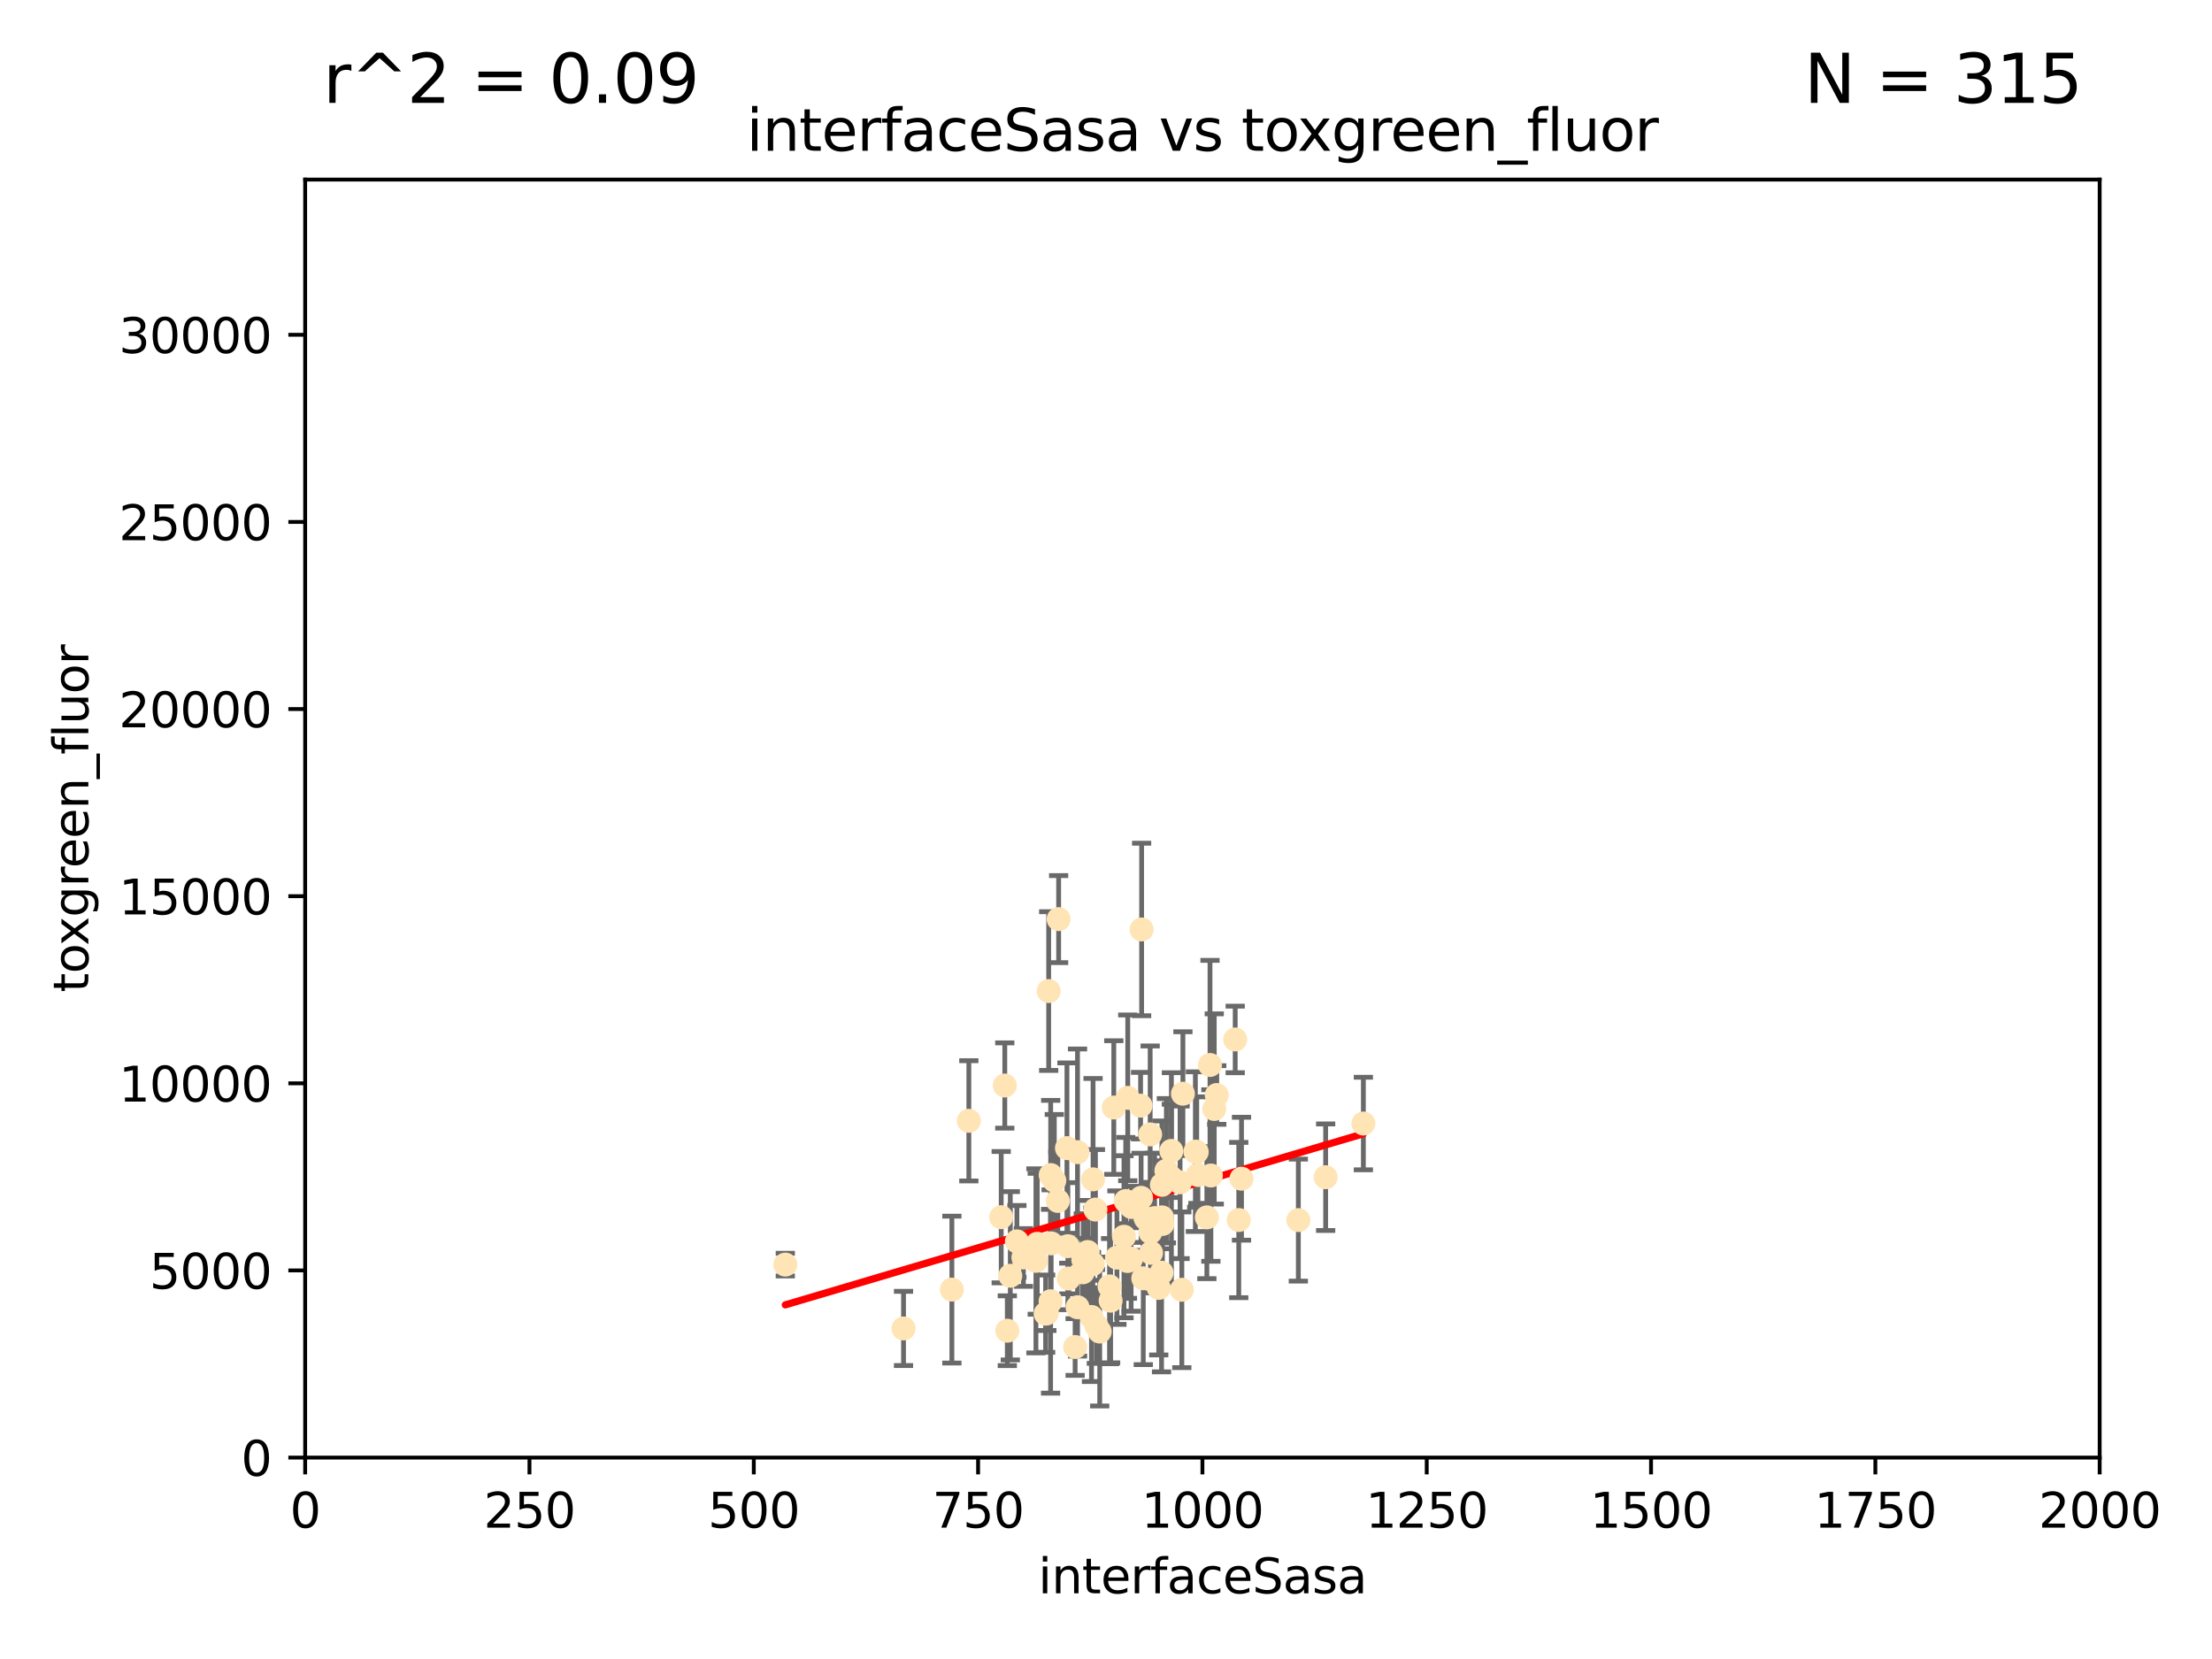 <?xml version="1.0" encoding="utf-8" standalone="no"?>
<!DOCTYPE svg PUBLIC "-//W3C//DTD SVG 1.1//EN"
  "http://www.w3.org/Graphics/SVG/1.1/DTD/svg11.dtd">
<svg xmlns:xlink="http://www.w3.org/1999/xlink" width="460.8pt" height="345.6pt" viewBox="0 0 460.8 345.6" xmlns="http://www.w3.org/2000/svg" version="1.1">
 <defs>
  <style type="text/css">*{stroke-linejoin: round; stroke-linecap: butt}</style>
 </defs>
 <g id="figure_1">
  <g id="patch_1">
   <path d="M 0 345.6 
L 460.8 345.6 
L 460.8 0 
L 0 0 
z
" style="fill: #ffffff"/>
  </g>
  <g id="axes_1">
   <g id="patch_2">
    <path d="M 63.571 303.64 
L 437.4 303.64 
L 437.4 37.411 
L 63.571 37.411 
z
" style="fill: #ffffff"/>
   </g>
   <g id="PathCollection_1">
    <defs>
     <path id="m041261bbec" d="M 0 1.118 
C 0.297 1.118 0.581 1 0.791 0.791 
C 1 0.581 1.118 0.297 1.118 0 
C 1.118 -0.297 1 -0.581 0.791 -0.791 
C 0.581 -1 0.297 -1.118 0 -1.118 
C -0.297 -1.118 -0.581 -1 -0.791 -0.791 
C -1 -0.581 -1.118 -0.297 -1.118 0 
C -1.118 0.297 -1 0.581 -0.791 0.791 
C -0.581 1 -0.297 1.118 0 1.118 
z
" style="stroke: #ffe4b5"/>
    </defs>
    <g clip-path="url(#p760c770832)">
     <use xlink:href="#m041261bbec" x="257.317" y="216.536" style="fill: #ffe4b5; stroke: #ffe4b5"/>
     <use xlink:href="#m041261bbec" x="253.473" y="228.111" style="fill: #ffe4b5; stroke: #ffe4b5"/>
     <use xlink:href="#m041261bbec" x="249.544" y="244.769" style="fill: #ffe4b5; stroke: #ffe4b5"/>
     <use xlink:href="#m041261bbec" x="284.016" y="234.05" style="fill: #ffe4b5; stroke: #ffe4b5"/>
     <use xlink:href="#m041261bbec" x="252.951" y="231.017" style="fill: #ffe4b5; stroke: #ffe4b5"/>
     <use xlink:href="#m041261bbec" x="238.166" y="266.293" style="fill: #ffe4b5; stroke: #ffe4b5"/>
     <use xlink:href="#m041261bbec" x="224.473" y="272.322" style="fill: #ffe4b5; stroke: #ffe4b5"/>
     <use xlink:href="#m041261bbec" x="258.058" y="254.155" style="fill: #ffe4b5; stroke: #ffe4b5"/>
     <use xlink:href="#m041261bbec" x="249.299" y="239.982" style="fill: #ffe4b5; stroke: #ffe4b5"/>
     <use xlink:href="#m041261bbec" x="244.02" y="239.753" style="fill: #ffe4b5; stroke: #ffe4b5"/>
     <use xlink:href="#m041261bbec" x="234.146" y="257.637" style="fill: #ffe4b5; stroke: #ffe4b5"/>
     <use xlink:href="#m041261bbec" x="222.456" y="259.605" style="fill: #ffe4b5; stroke: #ffe4b5"/>
     <use xlink:href="#m041261bbec" x="242.065" y="253.6" style="fill: #ffe4b5; stroke: #ffe4b5"/>
     <use xlink:href="#m041261bbec" x="241.972" y="265.126" style="fill: #ffe4b5; stroke: #ffe4b5"/>
     <use xlink:href="#m041261bbec" x="237.712" y="249.525" style="fill: #ffe4b5; stroke: #ffe4b5"/>
     <use xlink:href="#m041261bbec" x="270.467" y="254.168" style="fill: #ffe4b5; stroke: #ffe4b5"/>
     <use xlink:href="#m041261bbec" x="219.634" y="245.935" style="fill: #ffe4b5; stroke: #ffe4b5"/>
     <use xlink:href="#m041261bbec" x="234.932" y="228.7" style="fill: #ffe4b5; stroke: #ffe4b5"/>
     <use xlink:href="#m041261bbec" x="227.705" y="245.681" style="fill: #ffe4b5; stroke: #ffe4b5"/>
     <use xlink:href="#m041261bbec" x="215.804" y="262.659" style="fill: #ffe4b5; stroke: #ffe4b5"/>
     <use xlink:href="#m041261bbec" x="251.411" y="253.603" style="fill: #ffe4b5; stroke: #ffe4b5"/>
     <use xlink:href="#m041261bbec" x="220.37" y="250.173" style="fill: #ffe4b5; stroke: #ffe4b5"/>
     <use xlink:href="#m041261bbec" x="244.026" y="245.382" style="fill: #ffe4b5; stroke: #ffe4b5"/>
     <use xlink:href="#m041261bbec" x="242.979" y="243.885" style="fill: #ffe4b5; stroke: #ffe4b5"/>
     <use xlink:href="#m041261bbec" x="222.639" y="266.337" style="fill: #ffe4b5; stroke: #ffe4b5"/>
     <use xlink:href="#m041261bbec" x="234.51" y="250.198" style="fill: #ffe4b5; stroke: #ffe4b5"/>
     <use xlink:href="#m041261bbec" x="210.465" y="265.765" style="fill: #ffe4b5; stroke: #ffe4b5"/>
     <use xlink:href="#m041261bbec" x="223.97" y="280.604" style="fill: #ffe4b5; stroke: #ffe4b5"/>
     <use xlink:href="#m041261bbec" x="224.465" y="240.015" style="fill: #ffe4b5; stroke: #ffe4b5"/>
     <use xlink:href="#m041261bbec" x="163.595" y="263.441" style="fill: #ffe4b5; stroke: #ffe4b5"/>
     <use xlink:href="#m041261bbec" x="237.605" y="230.33" style="fill: #ffe4b5; stroke: #ffe4b5"/>
     <use xlink:href="#m041261bbec" x="216.077" y="259.103" style="fill: #ffe4b5; stroke: #ffe4b5"/>
     <use xlink:href="#m041261bbec" x="252.25" y="244.88" style="fill: #ffe4b5; stroke: #ffe4b5"/>
     <use xlink:href="#m041261bbec" x="209.316" y="226.132" style="fill: #ffe4b5; stroke: #ffe4b5"/>
     <use xlink:href="#m041261bbec" x="229.09" y="277.386" style="fill: #ffe4b5; stroke: #ffe4b5"/>
     <use xlink:href="#m041261bbec" x="218.858" y="271.074" style="fill: #ffe4b5; stroke: #ffe4b5"/>
     <use xlink:href="#m041261bbec" x="218.972" y="259.016" style="fill: #ffe4b5; stroke: #ffe4b5"/>
     <use xlink:href="#m041261bbec" x="231.364" y="270.951" style="fill: #ffe4b5; stroke: #ffe4b5"/>
     <use xlink:href="#m041261bbec" x="218.877" y="244.786" style="fill: #ffe4b5; stroke: #ffe4b5"/>
     <use xlink:href="#m041261bbec" x="258.628" y="245.545" style="fill: #ffe4b5; stroke: #ffe4b5"/>
     <use xlink:href="#m041261bbec" x="239.648" y="256.689" style="fill: #ffe4b5; stroke: #ffe4b5"/>
     <use xlink:href="#m041261bbec" x="227.662" y="263.316" style="fill: #ffe4b5; stroke: #ffe4b5"/>
     <use xlink:href="#m041261bbec" x="238.682" y="253.828" style="fill: #ffe4b5; stroke: #ffe4b5"/>
     <use xlink:href="#m041261bbec" x="198.294" y="268.649" style="fill: #ffe4b5; stroke: #ffe4b5"/>
     <use xlink:href="#m041261bbec" x="246.422" y="227.838" style="fill: #ffe4b5; stroke: #ffe4b5"/>
     <use xlink:href="#m041261bbec" x="235.632" y="262.194" style="fill: #ffe4b5; stroke: #ffe4b5"/>
     <use xlink:href="#m041261bbec" x="252.065" y="221.853" style="fill: #ffe4b5; stroke: #ffe4b5"/>
     <use xlink:href="#m041261bbec" x="218.46" y="206.457" style="fill: #ffe4b5; stroke: #ffe4b5"/>
     <use xlink:href="#m041261bbec" x="213.191" y="261.955" style="fill: #ffe4b5; stroke: #ffe4b5"/>
     <use xlink:href="#m041261bbec" x="217.82" y="273.662" style="fill: #ffe4b5; stroke: #ffe4b5"/>
     <use xlink:href="#m041261bbec" x="234.865" y="262.694" style="fill: #ffe4b5; stroke: #ffe4b5"/>
     <use xlink:href="#m041261bbec" x="237.822" y="193.623" style="fill: #ffe4b5; stroke: #ffe4b5"/>
     <use xlink:href="#m041261bbec" x="242.043" y="246.826" style="fill: #ffe4b5; stroke: #ffe4b5"/>
     <use xlink:href="#m041261bbec" x="220.534" y="191.469" style="fill: #ffe4b5; stroke: #ffe4b5"/>
     <use xlink:href="#m041261bbec" x="276.158" y="245.234" style="fill: #ffe4b5; stroke: #ffe4b5"/>
     <use xlink:href="#m041261bbec" x="232.678" y="261.986" style="fill: #ffe4b5; stroke: #ffe4b5"/>
     <use xlink:href="#m041261bbec" x="226.589" y="260.815" style="fill: #ffe4b5; stroke: #ffe4b5"/>
     <use xlink:href="#m041261bbec" x="225.557" y="265.045" style="fill: #ffe4b5; stroke: #ffe4b5"/>
     <use xlink:href="#m041261bbec" x="246.196" y="268.684" style="fill: #ffe4b5; stroke: #ffe4b5"/>
     <use xlink:href="#m041261bbec" x="245.83" y="246.295" style="fill: #ffe4b5; stroke: #ffe4b5"/>
     <use xlink:href="#m041261bbec" x="232.022" y="230.72" style="fill: #ffe4b5; stroke: #ffe4b5"/>
     <use xlink:href="#m041261bbec" x="241.39" y="268.302" style="fill: #ffe4b5; stroke: #ffe4b5"/>
     <use xlink:href="#m041261bbec" x="249.02" y="239.911" style="fill: #ffe4b5; stroke: #ffe4b5"/>
     <use xlink:href="#m041261bbec" x="225.673" y="262.419" style="fill: #ffe4b5; stroke: #ffe4b5"/>
     <use xlink:href="#m041261bbec" x="211.839" y="258.605" style="fill: #ffe4b5; stroke: #ffe4b5"/>
     <use xlink:href="#m041261bbec" x="240.525" y="253.753" style="fill: #ffe4b5; stroke: #ffe4b5"/>
     <use xlink:href="#m041261bbec" x="242.155" y="254.975" style="fill: #ffe4b5; stroke: #ffe4b5"/>
     <use xlink:href="#m041261bbec" x="239.789" y="260.985" style="fill: #ffe4b5; stroke: #ffe4b5"/>
     <use xlink:href="#m041261bbec" x="228.2" y="251.971" style="fill: #ffe4b5; stroke: #ffe4b5"/>
     <use xlink:href="#m041261bbec" x="188.221" y="276.739" style="fill: #ffe4b5; stroke: #ffe4b5"/>
     <use xlink:href="#m041261bbec" x="208.57" y="253.562" style="fill: #ffe4b5; stroke: #ffe4b5"/>
     <use xlink:href="#m041261bbec" x="227.377" y="274.347" style="fill: #ffe4b5; stroke: #ffe4b5"/>
     <use xlink:href="#m041261bbec" x="231.136" y="267.976" style="fill: #ffe4b5; stroke: #ffe4b5"/>
     <use xlink:href="#m041261bbec" x="209.843" y="277.211" style="fill: #ffe4b5; stroke: #ffe4b5"/>
     <use xlink:href="#m041261bbec" x="235.708" y="251.441" style="fill: #ffe4b5; stroke: #ffe4b5"/>
     <use xlink:href="#m041261bbec" x="201.826" y="233.485" style="fill: #ffe4b5; stroke: #ffe4b5"/>
     <use xlink:href="#m041261bbec" x="228.389" y="276.151" style="fill: #ffe4b5; stroke: #ffe4b5"/>
     <use xlink:href="#m041261bbec" x="239.6" y="236.321" style="fill: #ffe4b5; stroke: #ffe4b5"/>
     <use xlink:href="#m041261bbec" x="222.265" y="239.171" style="fill: #ffe4b5; stroke: #ffe4b5"/>
     <use xlink:href="#m041261bbec" x="218.08" y="273.573" style="fill: #ffe4b5; stroke: #ffe4b5"/>
    </g>
   </g>
   <g id="matplotlib.axis_1">
    <g id="xtick_1">
     <g id="line2d_1">
      <defs>
       <path id="m6ccbbb03cf" d="M 0 0 
L 0 3.5 
" style="stroke: #000000; stroke-width: 0.8"/>
      </defs>
      <g>
       <use xlink:href="#m6ccbbb03cf" x="63.571" y="303.64" style="stroke: #000000; stroke-width: 0.8"/>
      </g>
     </g>
     <g id="text_1">
      <!-- 0 -->
      <g transform="translate(60.39 318.238)scale(0.1 -0.1)">
       <defs>
        <path id="DejaVuSans-30" d="M 2034 4250 
Q 1547 4250 1301 3770 
Q 1056 3291 1056 2328 
Q 1056 1369 1301 889 
Q 1547 409 2034 409 
Q 2525 409 2770 889 
Q 3016 1369 3016 2328 
Q 3016 3291 2770 3770 
Q 2525 4250 2034 4250 
z
M 2034 4750 
Q 2819 4750 3233 4129 
Q 3647 3509 3647 2328 
Q 3647 1150 3233 529 
Q 2819 -91 2034 -91 
Q 1250 -91 836 529 
Q 422 1150 422 2328 
Q 422 3509 836 4129 
Q 1250 4750 2034 4750 
z
" transform="scale(0.016)"/>
       </defs>
       <use xlink:href="#DejaVuSans-30"/>
      </g>
     </g>
    </g>
    <g id="xtick_2">
     <g id="line2d_2">
      <g>
       <use xlink:href="#m6ccbbb03cf" x="110.3" y="303.64" style="stroke: #000000; stroke-width: 0.8"/>
      </g>
     </g>
     <g id="text_2">
      <!-- 250 -->
      <g transform="translate(100.756 318.238)scale(0.1 -0.1)">
       <defs>
        <path id="DejaVuSans-32" d="M 1228 531 
L 3431 531 
L 3431 0 
L 469 0 
L 469 531 
Q 828 903 1448 1529 
Q 2069 2156 2228 2338 
Q 2531 2678 2651 2914 
Q 2772 3150 2772 3378 
Q 2772 3750 2511 3984 
Q 2250 4219 1831 4219 
Q 1534 4219 1204 4116 
Q 875 4013 500 3803 
L 500 4441 
Q 881 4594 1212 4672 
Q 1544 4750 1819 4750 
Q 2544 4750 2975 4387 
Q 3406 4025 3406 3419 
Q 3406 3131 3298 2873 
Q 3191 2616 2906 2266 
Q 2828 2175 2409 1742 
Q 1991 1309 1228 531 
z
" transform="scale(0.016)"/>
        <path id="DejaVuSans-35" d="M 691 4666 
L 3169 4666 
L 3169 4134 
L 1269 4134 
L 1269 2991 
Q 1406 3038 1543 3061 
Q 1681 3084 1819 3084 
Q 2600 3084 3056 2656 
Q 3513 2228 3513 1497 
Q 3513 744 3044 326 
Q 2575 -91 1722 -91 
Q 1428 -91 1123 -41 
Q 819 9 494 109 
L 494 744 
Q 775 591 1075 516 
Q 1375 441 1709 441 
Q 2250 441 2565 725 
Q 2881 1009 2881 1497 
Q 2881 1984 2565 2268 
Q 2250 2553 1709 2553 
Q 1456 2553 1204 2497 
Q 953 2441 691 2322 
L 691 4666 
z
" transform="scale(0.016)"/>
       </defs>
       <use xlink:href="#DejaVuSans-32"/>
       <use xlink:href="#DejaVuSans-35" x="63.623"/>
       <use xlink:href="#DejaVuSans-30" x="127.246"/>
      </g>
     </g>
    </g>
    <g id="xtick_3">
     <g id="line2d_3">
      <g>
       <use xlink:href="#m6ccbbb03cf" x="157.028" y="303.64" style="stroke: #000000; stroke-width: 0.8"/>
      </g>
     </g>
     <g id="text_3">
      <!-- 500 -->
      <g transform="translate(147.485 318.238)scale(0.1 -0.1)">
       <use xlink:href="#DejaVuSans-35"/>
       <use xlink:href="#DejaVuSans-30" x="63.623"/>
       <use xlink:href="#DejaVuSans-30" x="127.246"/>
      </g>
     </g>
    </g>
    <g id="xtick_4">
     <g id="line2d_4">
      <g>
       <use xlink:href="#m6ccbbb03cf" x="203.757" y="303.64" style="stroke: #000000; stroke-width: 0.8"/>
      </g>
     </g>
     <g id="text_4">
      <!-- 750 -->
      <g transform="translate(194.213 318.238)scale(0.1 -0.1)">
       <defs>
        <path id="DejaVuSans-37" d="M 525 4666 
L 3525 4666 
L 3525 4397 
L 1831 0 
L 1172 0 
L 2766 4134 
L 525 4134 
L 525 4666 
z
" transform="scale(0.016)"/>
       </defs>
       <use xlink:href="#DejaVuSans-37"/>
       <use xlink:href="#DejaVuSans-35" x="63.623"/>
       <use xlink:href="#DejaVuSans-30" x="127.246"/>
      </g>
     </g>
    </g>
    <g id="xtick_5">
     <g id="line2d_5">
      <g>
       <use xlink:href="#m6ccbbb03cf" x="250.486" y="303.64" style="stroke: #000000; stroke-width: 0.8"/>
      </g>
     </g>
     <g id="text_5">
      <!-- 1000 -->
      <g transform="translate(237.761 318.238)scale(0.1 -0.1)">
       <defs>
        <path id="DejaVuSans-31" d="M 794 531 
L 1825 531 
L 1825 4091 
L 703 3866 
L 703 4441 
L 1819 4666 
L 2450 4666 
L 2450 531 
L 3481 531 
L 3481 0 
L 794 0 
L 794 531 
z
" transform="scale(0.016)"/>
       </defs>
       <use xlink:href="#DejaVuSans-31"/>
       <use xlink:href="#DejaVuSans-30" x="63.623"/>
       <use xlink:href="#DejaVuSans-30" x="127.246"/>
       <use xlink:href="#DejaVuSans-30" x="190.869"/>
      </g>
     </g>
    </g>
    <g id="xtick_6">
     <g id="line2d_6">
      <g>
       <use xlink:href="#m6ccbbb03cf" x="297.214" y="303.64" style="stroke: #000000; stroke-width: 0.8"/>
      </g>
     </g>
     <g id="text_6">
      <!-- 1250 -->
      <g transform="translate(284.489 318.238)scale(0.1 -0.1)">
       <use xlink:href="#DejaVuSans-31"/>
       <use xlink:href="#DejaVuSans-32" x="63.623"/>
       <use xlink:href="#DejaVuSans-35" x="127.246"/>
       <use xlink:href="#DejaVuSans-30" x="190.869"/>
      </g>
     </g>
    </g>
    <g id="xtick_7">
     <g id="line2d_7">
      <g>
       <use xlink:href="#m6ccbbb03cf" x="343.943" y="303.64" style="stroke: #000000; stroke-width: 0.8"/>
      </g>
     </g>
     <g id="text_7">
      <!-- 1500 -->
      <g transform="translate(331.218 318.238)scale(0.1 -0.1)">
       <use xlink:href="#DejaVuSans-31"/>
       <use xlink:href="#DejaVuSans-35" x="63.623"/>
       <use xlink:href="#DejaVuSans-30" x="127.246"/>
       <use xlink:href="#DejaVuSans-30" x="190.869"/>
      </g>
     </g>
    </g>
    <g id="xtick_8">
     <g id="line2d_8">
      <g>
       <use xlink:href="#m6ccbbb03cf" x="390.671" y="303.64" style="stroke: #000000; stroke-width: 0.8"/>
      </g>
     </g>
     <g id="text_8">
      <!-- 1750 -->
      <g transform="translate(377.946 318.238)scale(0.1 -0.1)">
       <use xlink:href="#DejaVuSans-31"/>
       <use xlink:href="#DejaVuSans-37" x="63.623"/>
       <use xlink:href="#DejaVuSans-35" x="127.246"/>
       <use xlink:href="#DejaVuSans-30" x="190.869"/>
      </g>
     </g>
    </g>
    <g id="xtick_9">
     <g id="line2d_9">
      <g>
       <use xlink:href="#m6ccbbb03cf" x="437.4" y="303.64" style="stroke: #000000; stroke-width: 0.8"/>
      </g>
     </g>
     <g id="text_9">
      <!-- 2000 -->
      <g transform="translate(424.675 318.238)scale(0.1 -0.1)">
       <use xlink:href="#DejaVuSans-32"/>
       <use xlink:href="#DejaVuSans-30" x="63.623"/>
       <use xlink:href="#DejaVuSans-30" x="127.246"/>
       <use xlink:href="#DejaVuSans-30" x="190.869"/>
      </g>
     </g>
    </g>
    <g id="text_10">
     <!-- interfaceSasa -->
     <g transform="translate(216.279 331.917)scale(0.1 -0.1)">
      <defs>
       <path id="DejaVuSans-69" d="M 603 3500 
L 1178 3500 
L 1178 0 
L 603 0 
L 603 3500 
z
M 603 4863 
L 1178 4863 
L 1178 4134 
L 603 4134 
L 603 4863 
z
" transform="scale(0.016)"/>
       <path id="DejaVuSans-6e" d="M 3513 2113 
L 3513 0 
L 2938 0 
L 2938 2094 
Q 2938 2591 2744 2837 
Q 2550 3084 2163 3084 
Q 1697 3084 1428 2787 
Q 1159 2491 1159 1978 
L 1159 0 
L 581 0 
L 581 3500 
L 1159 3500 
L 1159 2956 
Q 1366 3272 1645 3428 
Q 1925 3584 2291 3584 
Q 2894 3584 3203 3211 
Q 3513 2838 3513 2113 
z
" transform="scale(0.016)"/>
       <path id="DejaVuSans-74" d="M 1172 4494 
L 1172 3500 
L 2356 3500 
L 2356 3053 
L 1172 3053 
L 1172 1153 
Q 1172 725 1289 603 
Q 1406 481 1766 481 
L 2356 481 
L 2356 0 
L 1766 0 
Q 1100 0 847 248 
Q 594 497 594 1153 
L 594 3053 
L 172 3053 
L 172 3500 
L 594 3500 
L 594 4494 
L 1172 4494 
z
" transform="scale(0.016)"/>
       <path id="DejaVuSans-65" d="M 3597 1894 
L 3597 1613 
L 953 1613 
Q 991 1019 1311 708 
Q 1631 397 2203 397 
Q 2534 397 2845 478 
Q 3156 559 3463 722 
L 3463 178 
Q 3153 47 2828 -22 
Q 2503 -91 2169 -91 
Q 1331 -91 842 396 
Q 353 884 353 1716 
Q 353 2575 817 3079 
Q 1281 3584 2069 3584 
Q 2775 3584 3186 3129 
Q 3597 2675 3597 1894 
z
M 3022 2063 
Q 3016 2534 2758 2815 
Q 2500 3097 2075 3097 
Q 1594 3097 1305 2825 
Q 1016 2553 972 2059 
L 3022 2063 
z
" transform="scale(0.016)"/>
       <path id="DejaVuSans-72" d="M 2631 2963 
Q 2534 3019 2420 3045 
Q 2306 3072 2169 3072 
Q 1681 3072 1420 2755 
Q 1159 2438 1159 1844 
L 1159 0 
L 581 0 
L 581 3500 
L 1159 3500 
L 1159 2956 
Q 1341 3275 1631 3429 
Q 1922 3584 2338 3584 
Q 2397 3584 2469 3576 
Q 2541 3569 2628 3553 
L 2631 2963 
z
" transform="scale(0.016)"/>
       <path id="DejaVuSans-66" d="M 2375 4863 
L 2375 4384 
L 1825 4384 
Q 1516 4384 1395 4259 
Q 1275 4134 1275 3809 
L 1275 3500 
L 2222 3500 
L 2222 3053 
L 1275 3053 
L 1275 0 
L 697 0 
L 697 3053 
L 147 3053 
L 147 3500 
L 697 3500 
L 697 3744 
Q 697 4328 969 4595 
Q 1241 4863 1831 4863 
L 2375 4863 
z
" transform="scale(0.016)"/>
       <path id="DejaVuSans-61" d="M 2194 1759 
Q 1497 1759 1228 1600 
Q 959 1441 959 1056 
Q 959 750 1161 570 
Q 1363 391 1709 391 
Q 2188 391 2477 730 
Q 2766 1069 2766 1631 
L 2766 1759 
L 2194 1759 
z
M 3341 1997 
L 3341 0 
L 2766 0 
L 2766 531 
Q 2569 213 2275 61 
Q 1981 -91 1556 -91 
Q 1019 -91 701 211 
Q 384 513 384 1019 
Q 384 1609 779 1909 
Q 1175 2209 1959 2209 
L 2766 2209 
L 2766 2266 
Q 2766 2663 2505 2880 
Q 2244 3097 1772 3097 
Q 1472 3097 1187 3025 
Q 903 2953 641 2809 
L 641 3341 
Q 956 3463 1253 3523 
Q 1550 3584 1831 3584 
Q 2591 3584 2966 3190 
Q 3341 2797 3341 1997 
z
" transform="scale(0.016)"/>
       <path id="DejaVuSans-63" d="M 3122 3366 
L 3122 2828 
Q 2878 2963 2633 3030 
Q 2388 3097 2138 3097 
Q 1578 3097 1268 2742 
Q 959 2388 959 1747 
Q 959 1106 1268 751 
Q 1578 397 2138 397 
Q 2388 397 2633 464 
Q 2878 531 3122 666 
L 3122 134 
Q 2881 22 2623 -34 
Q 2366 -91 2075 -91 
Q 1284 -91 818 406 
Q 353 903 353 1747 
Q 353 2603 823 3093 
Q 1294 3584 2113 3584 
Q 2378 3584 2631 3529 
Q 2884 3475 3122 3366 
z
" transform="scale(0.016)"/>
       <path id="DejaVuSans-53" d="M 3425 4513 
L 3425 3897 
Q 3066 4069 2747 4153 
Q 2428 4238 2131 4238 
Q 1616 4238 1336 4038 
Q 1056 3838 1056 3469 
Q 1056 3159 1242 3001 
Q 1428 2844 1947 2747 
L 2328 2669 
Q 3034 2534 3370 2195 
Q 3706 1856 3706 1288 
Q 3706 609 3251 259 
Q 2797 -91 1919 -91 
Q 1588 -91 1214 -16 
Q 841 59 441 206 
L 441 856 
Q 825 641 1194 531 
Q 1563 422 1919 422 
Q 2459 422 2753 634 
Q 3047 847 3047 1241 
Q 3047 1584 2836 1778 
Q 2625 1972 2144 2069 
L 1759 2144 
Q 1053 2284 737 2584 
Q 422 2884 422 3419 
Q 422 4038 858 4394 
Q 1294 4750 2059 4750 
Q 2388 4750 2728 4690 
Q 3069 4631 3425 4513 
z
" transform="scale(0.016)"/>
       <path id="DejaVuSans-73" d="M 2834 3397 
L 2834 2853 
Q 2591 2978 2328 3040 
Q 2066 3103 1784 3103 
Q 1356 3103 1142 2972 
Q 928 2841 928 2578 
Q 928 2378 1081 2264 
Q 1234 2150 1697 2047 
L 1894 2003 
Q 2506 1872 2764 1633 
Q 3022 1394 3022 966 
Q 3022 478 2636 193 
Q 2250 -91 1575 -91 
Q 1294 -91 989 -36 
Q 684 19 347 128 
L 347 722 
Q 666 556 975 473 
Q 1284 391 1588 391 
Q 1994 391 2212 530 
Q 2431 669 2431 922 
Q 2431 1156 2273 1281 
Q 2116 1406 1581 1522 
L 1381 1569 
Q 847 1681 609 1914 
Q 372 2147 372 2553 
Q 372 3047 722 3315 
Q 1072 3584 1716 3584 
Q 2034 3584 2315 3537 
Q 2597 3491 2834 3397 
z
" transform="scale(0.016)"/>
      </defs>
      <use xlink:href="#DejaVuSans-69"/>
      <use xlink:href="#DejaVuSans-6e" x="27.783"/>
      <use xlink:href="#DejaVuSans-74" x="91.162"/>
      <use xlink:href="#DejaVuSans-65" x="130.371"/>
      <use xlink:href="#DejaVuSans-72" x="191.895"/>
      <use xlink:href="#DejaVuSans-66" x="233.008"/>
      <use xlink:href="#DejaVuSans-61" x="268.213"/>
      <use xlink:href="#DejaVuSans-63" x="329.492"/>
      <use xlink:href="#DejaVuSans-65" x="384.473"/>
      <use xlink:href="#DejaVuSans-53" x="445.996"/>
      <use xlink:href="#DejaVuSans-61" x="509.473"/>
      <use xlink:href="#DejaVuSans-73" x="570.752"/>
      <use xlink:href="#DejaVuSans-61" x="622.852"/>
     </g>
    </g>
   </g>
   <g id="matplotlib.axis_2">
    <g id="ytick_1">
     <g id="line2d_10">
      <defs>
       <path id="m5735c79ea3" d="M 0 0 
L -3.5 0 
" style="stroke: #000000; stroke-width: 0.8"/>
      </defs>
      <g>
       <use xlink:href="#m5735c79ea3" x="63.571" y="303.64" style="stroke: #000000; stroke-width: 0.8"/>
      </g>
     </g>
     <g id="text_11">
      <!-- 0 -->
      <g transform="translate(50.209 307.439)scale(0.1 -0.1)">
       <use xlink:href="#DejaVuSans-30"/>
      </g>
     </g>
    </g>
    <g id="ytick_2">
     <g id="line2d_11">
      <g>
       <use xlink:href="#m5735c79ea3" x="63.571" y="264.657" style="stroke: #000000; stroke-width: 0.8"/>
      </g>
     </g>
     <g id="text_12">
      <!-- 5000 -->
      <g transform="translate(31.121 268.457)scale(0.1 -0.1)">
       <use xlink:href="#DejaVuSans-35"/>
       <use xlink:href="#DejaVuSans-30" x="63.623"/>
       <use xlink:href="#DejaVuSans-30" x="127.246"/>
       <use xlink:href="#DejaVuSans-30" x="190.869"/>
      </g>
     </g>
    </g>
    <g id="ytick_3">
     <g id="line2d_12">
      <g>
       <use xlink:href="#m5735c79ea3" x="63.571" y="225.675" style="stroke: #000000; stroke-width: 0.8"/>
      </g>
     </g>
     <g id="text_13">
      <!-- 10000 -->
      <g transform="translate(24.759 229.474)scale(0.1 -0.1)">
       <use xlink:href="#DejaVuSans-31"/>
       <use xlink:href="#DejaVuSans-30" x="63.623"/>
       <use xlink:href="#DejaVuSans-30" x="127.246"/>
       <use xlink:href="#DejaVuSans-30" x="190.869"/>
       <use xlink:href="#DejaVuSans-30" x="254.492"/>
      </g>
     </g>
    </g>
    <g id="ytick_4">
     <g id="line2d_13">
      <g>
       <use xlink:href="#m5735c79ea3" x="63.571" y="186.692" style="stroke: #000000; stroke-width: 0.8"/>
      </g>
     </g>
     <g id="text_14">
      <!-- 15000 -->
      <g transform="translate(24.759 190.492)scale(0.1 -0.1)">
       <use xlink:href="#DejaVuSans-31"/>
       <use xlink:href="#DejaVuSans-35" x="63.623"/>
       <use xlink:href="#DejaVuSans-30" x="127.246"/>
       <use xlink:href="#DejaVuSans-30" x="190.869"/>
       <use xlink:href="#DejaVuSans-30" x="254.492"/>
      </g>
     </g>
    </g>
    <g id="ytick_5">
     <g id="line2d_14">
      <g>
       <use xlink:href="#m5735c79ea3" x="63.571" y="147.71" style="stroke: #000000; stroke-width: 0.8"/>
      </g>
     </g>
     <g id="text_15">
      <!-- 20000 -->
      <g transform="translate(24.759 151.509)scale(0.1 -0.1)">
       <use xlink:href="#DejaVuSans-32"/>
       <use xlink:href="#DejaVuSans-30" x="63.623"/>
       <use xlink:href="#DejaVuSans-30" x="127.246"/>
       <use xlink:href="#DejaVuSans-30" x="190.869"/>
       <use xlink:href="#DejaVuSans-30" x="254.492"/>
      </g>
     </g>
    </g>
    <g id="ytick_6">
     <g id="line2d_15">
      <g>
       <use xlink:href="#m5735c79ea3" x="63.571" y="108.727" style="stroke: #000000; stroke-width: 0.8"/>
      </g>
     </g>
     <g id="text_16">
      <!-- 25000 -->
      <g transform="translate(24.759 112.527)scale(0.1 -0.1)">
       <use xlink:href="#DejaVuSans-32"/>
       <use xlink:href="#DejaVuSans-35" x="63.623"/>
       <use xlink:href="#DejaVuSans-30" x="127.246"/>
       <use xlink:href="#DejaVuSans-30" x="190.869"/>
       <use xlink:href="#DejaVuSans-30" x="254.492"/>
      </g>
     </g>
    </g>
    <g id="ytick_7">
     <g id="line2d_16">
      <g>
       <use xlink:href="#m5735c79ea3" x="63.571" y="69.745" style="stroke: #000000; stroke-width: 0.8"/>
      </g>
     </g>
     <g id="text_17">
      <!-- 30000 -->
      <g transform="translate(24.759 73.544)scale(0.1 -0.1)">
       <defs>
        <path id="DejaVuSans-33" d="M 2597 2516 
Q 3050 2419 3304 2112 
Q 3559 1806 3559 1356 
Q 3559 666 3084 287 
Q 2609 -91 1734 -91 
Q 1441 -91 1130 -33 
Q 819 25 488 141 
L 488 750 
Q 750 597 1062 519 
Q 1375 441 1716 441 
Q 2309 441 2620 675 
Q 2931 909 2931 1356 
Q 2931 1769 2642 2001 
Q 2353 2234 1838 2234 
L 1294 2234 
L 1294 2753 
L 1863 2753 
Q 2328 2753 2575 2939 
Q 2822 3125 2822 3475 
Q 2822 3834 2567 4026 
Q 2313 4219 1838 4219 
Q 1578 4219 1281 4162 
Q 984 4106 628 3988 
L 628 4550 
Q 988 4650 1302 4700 
Q 1616 4750 1894 4750 
Q 2613 4750 3031 4423 
Q 3450 4097 3450 3541 
Q 3450 3153 3228 2886 
Q 3006 2619 2597 2516 
z
" transform="scale(0.016)"/>
       </defs>
       <use xlink:href="#DejaVuSans-33"/>
       <use xlink:href="#DejaVuSans-30" x="63.623"/>
       <use xlink:href="#DejaVuSans-30" x="127.246"/>
       <use xlink:href="#DejaVuSans-30" x="190.869"/>
       <use xlink:href="#DejaVuSans-30" x="254.492"/>
      </g>
     </g>
    </g>
    <g id="text_18">
     <!-- toxgreen_fluor -->
     <g transform="translate(18.401 206.72)rotate(-90)scale(0.1 -0.1)">
      <defs>
       <path id="DejaVuSans-6f" d="M 1959 3097 
Q 1497 3097 1228 2736 
Q 959 2375 959 1747 
Q 959 1119 1226 758 
Q 1494 397 1959 397 
Q 2419 397 2687 759 
Q 2956 1122 2956 1747 
Q 2956 2369 2687 2733 
Q 2419 3097 1959 3097 
z
M 1959 3584 
Q 2709 3584 3137 3096 
Q 3566 2609 3566 1747 
Q 3566 888 3137 398 
Q 2709 -91 1959 -91 
Q 1206 -91 779 398 
Q 353 888 353 1747 
Q 353 2609 779 3096 
Q 1206 3584 1959 3584 
z
" transform="scale(0.016)"/>
       <path id="DejaVuSans-78" d="M 3513 3500 
L 2247 1797 
L 3578 0 
L 2900 0 
L 1881 1375 
L 863 0 
L 184 0 
L 1544 1831 
L 300 3500 
L 978 3500 
L 1906 2253 
L 2834 3500 
L 3513 3500 
z
" transform="scale(0.016)"/>
       <path id="DejaVuSans-67" d="M 2906 1791 
Q 2906 2416 2648 2759 
Q 2391 3103 1925 3103 
Q 1463 3103 1205 2759 
Q 947 2416 947 1791 
Q 947 1169 1205 825 
Q 1463 481 1925 481 
Q 2391 481 2648 825 
Q 2906 1169 2906 1791 
z
M 3481 434 
Q 3481 -459 3084 -895 
Q 2688 -1331 1869 -1331 
Q 1566 -1331 1297 -1286 
Q 1028 -1241 775 -1147 
L 775 -588 
Q 1028 -725 1275 -790 
Q 1522 -856 1778 -856 
Q 2344 -856 2625 -561 
Q 2906 -266 2906 331 
L 2906 616 
Q 2728 306 2450 153 
Q 2172 0 1784 0 
Q 1141 0 747 490 
Q 353 981 353 1791 
Q 353 2603 747 3093 
Q 1141 3584 1784 3584 
Q 2172 3584 2450 3431 
Q 2728 3278 2906 2969 
L 2906 3500 
L 3481 3500 
L 3481 434 
z
" transform="scale(0.016)"/>
       <path id="DejaVuSans-5f" d="M 3263 -1063 
L 3263 -1509 
L -63 -1509 
L -63 -1063 
L 3263 -1063 
z
" transform="scale(0.016)"/>
       <path id="DejaVuSans-6c" d="M 603 4863 
L 1178 4863 
L 1178 0 
L 603 0 
L 603 4863 
z
" transform="scale(0.016)"/>
       <path id="DejaVuSans-75" d="M 544 1381 
L 544 3500 
L 1119 3500 
L 1119 1403 
Q 1119 906 1312 657 
Q 1506 409 1894 409 
Q 2359 409 2629 706 
Q 2900 1003 2900 1516 
L 2900 3500 
L 3475 3500 
L 3475 0 
L 2900 0 
L 2900 538 
Q 2691 219 2414 64 
Q 2138 -91 1772 -91 
Q 1169 -91 856 284 
Q 544 659 544 1381 
z
M 1991 3584 
L 1991 3584 
z
" transform="scale(0.016)"/>
      </defs>
      <use xlink:href="#DejaVuSans-74"/>
      <use xlink:href="#DejaVuSans-6f" x="39.209"/>
      <use xlink:href="#DejaVuSans-78" x="97.266"/>
      <use xlink:href="#DejaVuSans-67" x="156.445"/>
      <use xlink:href="#DejaVuSans-72" x="219.922"/>
      <use xlink:href="#DejaVuSans-65" x="258.785"/>
      <use xlink:href="#DejaVuSans-65" x="320.309"/>
      <use xlink:href="#DejaVuSans-6e" x="381.832"/>
      <use xlink:href="#DejaVuSans-5f" x="445.211"/>
      <use xlink:href="#DejaVuSans-66" x="495.211"/>
      <use xlink:href="#DejaVuSans-6c" x="530.416"/>
      <use xlink:href="#DejaVuSans-75" x="558.199"/>
      <use xlink:href="#DejaVuSans-6f" x="621.578"/>
      <use xlink:href="#DejaVuSans-72" x="682.76"/>
     </g>
    </g>
   </g>
   <g id="LineCollection_1">
    <path d="M 257.317 223.469 
L 257.317 209.604 
" clip-path="url(#p760c770832)" style="fill: none; stroke: #696969"/>
    <path d="M 253.473 234.219 
L 253.473 222.003 
" clip-path="url(#p760c770832)" style="fill: none; stroke: #696969"/>
    <path d="M 249.544 250.685 
L 249.544 238.853 
" clip-path="url(#p760c770832)" style="fill: none; stroke: #696969"/>
    <path d="M 284.016 243.689 
L 284.016 224.412 
" clip-path="url(#p760c770832)" style="fill: none; stroke: #696969"/>
    <path d="M 252.951 250.833 
L 252.951 211.201 
" clip-path="url(#p760c770832)" style="fill: none; stroke: #696969"/>
    <path d="M 238.166 284.276 
L 238.166 248.31 
" clip-path="url(#p760c770832)" style="fill: none; stroke: #696969"/>
    <path d="M 224.473 282.497 
L 224.473 262.146 
" clip-path="url(#p760c770832)" style="fill: none; stroke: #696969"/>
    <path d="M 258.058 270.328 
L 258.058 237.981 
" clip-path="url(#p760c770832)" style="fill: none; stroke: #696969"/>
    <path d="M 249.299 251.468 
L 249.299 228.497 
" clip-path="url(#p760c770832)" style="fill: none; stroke: #696969"/>
    <path d="M 244.02 249.466 
L 244.02 230.041 
" clip-path="url(#p760c770832)" style="fill: none; stroke: #696969"/>
    <path d="M 234.146 274.518 
L 234.146 240.757 
" clip-path="url(#p760c770832)" style="fill: none; stroke: #696969"/>
    <path d="M 222.456 272.84 
L 222.456 246.37 
" clip-path="url(#p760c770832)" style="fill: none; stroke: #696969"/>
    <path d="M 242.065 265.392 
L 242.065 241.809 
" clip-path="url(#p760c770832)" style="fill: none; stroke: #696969"/>
    <path d="M 241.972 285.783 
L 241.972 244.468 
" clip-path="url(#p760c770832)" style="fill: none; stroke: #696969"/>
    <path d="M 237.712 258.812 
L 237.712 240.237 
" clip-path="url(#p760c770832)" style="fill: none; stroke: #696969"/>
    <path d="M 270.467 266.875 
L 270.467 241.462 
" clip-path="url(#p760c770832)" style="fill: none; stroke: #696969"/>
    <path d="M 219.634 259.703 
L 219.634 232.167 
" clip-path="url(#p760c770832)" style="fill: none; stroke: #696969"/>
    <path d="M 234.932 245.96 
L 234.932 211.441 
" clip-path="url(#p760c770832)" style="fill: none; stroke: #696969"/>
    <path d="M 227.705 266.698 
L 227.705 224.664 
" clip-path="url(#p760c770832)" style="fill: none; stroke: #696969"/>
    <path d="M 215.804 281.835 
L 215.804 243.483 
" clip-path="url(#p760c770832)" style="fill: none; stroke: #696969"/>
    <path d="M 251.411 266.366 
L 251.411 240.84 
" clip-path="url(#p760c770832)" style="fill: none; stroke: #696969"/>
    <path d="M 220.37 260.382 
L 220.37 239.965 
" clip-path="url(#p760c770832)" style="fill: none; stroke: #696969"/>
    <path d="M 244.026 267.303 
L 244.026 223.462 
" clip-path="url(#p760c770832)" style="fill: none; stroke: #696969"/>
    <path d="M 242.979 258.919 
L 242.979 228.852 
" clip-path="url(#p760c770832)" style="fill: none; stroke: #696969"/>
    <path d="M 222.639 269.529 
L 222.639 263.145 
" clip-path="url(#p760c770832)" style="fill: none; stroke: #696969"/>
    <path d="M 234.51 263.456 
L 234.51 236.94 
" clip-path="url(#p760c770832)" style="fill: none; stroke: #696969"/>
    <path d="M 210.465 283.298 
L 210.465 248.232 
" clip-path="url(#p760c770832)" style="fill: none; stroke: #696969"/>
    <path d="M 223.97 286.511 
L 223.97 274.697 
" clip-path="url(#p760c770832)" style="fill: none; stroke: #696969"/>
    <path d="M 224.465 261.506 
L 224.465 218.525 
" clip-path="url(#p760c770832)" style="fill: none; stroke: #696969"/>
    <path d="M 163.595 265.806 
L 163.595 261.076 
" clip-path="url(#p760c770832)" style="fill: none; stroke: #696969"/>
    <path d="M 237.605 237.263 
L 237.605 223.397 
" clip-path="url(#p760c770832)" style="fill: none; stroke: #696969"/>
    <path d="M 216.077 273.776 
L 216.077 244.43 
" clip-path="url(#p760c770832)" style="fill: none; stroke: #696969"/>
    <path d="M 252.25 262.745 
L 252.25 227.015 
" clip-path="url(#p760c770832)" style="fill: none; stroke: #696969"/>
    <path d="M 209.316 235.013 
L 209.316 217.251 
" clip-path="url(#p760c770832)" style="fill: none; stroke: #696969"/>
    <path d="M 229.09 292.889 
L 229.09 261.883 
" clip-path="url(#p760c770832)" style="fill: none; stroke: #696969"/>
    <path d="M 218.858 290.219 
L 218.858 251.929 
" clip-path="url(#p760c770832)" style="fill: none; stroke: #696969"/>
    <path d="M 218.972 270.165 
L 218.972 247.867 
" clip-path="url(#p760c770832)" style="fill: none; stroke: #696969"/>
    <path d="M 231.364 283.893 
L 231.364 258.01 
" clip-path="url(#p760c770832)" style="fill: none; stroke: #696969"/>
    <path d="M 218.877 260.343 
L 218.877 229.23 
" clip-path="url(#p760c770832)" style="fill: none; stroke: #696969"/>
    <path d="M 258.628 258.346 
L 258.628 232.745 
" clip-path="url(#p760c770832)" style="fill: none; stroke: #696969"/>
    <path d="M 239.648 267.066 
L 239.648 246.312 
" clip-path="url(#p760c770832)" style="fill: none; stroke: #696969"/>
    <path d="M 227.662 274.99 
L 227.662 251.643 
" clip-path="url(#p760c770832)" style="fill: none; stroke: #696969"/>
    <path d="M 238.682 260.464 
L 238.682 247.192 
" clip-path="url(#p760c770832)" style="fill: none; stroke: #696969"/>
    <path d="M 198.294 283.948 
L 198.294 253.35 
" clip-path="url(#p760c770832)" style="fill: none; stroke: #696969"/>
    <path d="M 246.422 240.738 
L 246.422 214.939 
" clip-path="url(#p760c770832)" style="fill: none; stroke: #696969"/>
    <path d="M 235.632 273.151 
L 235.632 251.238 
" clip-path="url(#p760c770832)" style="fill: none; stroke: #696969"/>
    <path d="M 252.065 243.644 
L 252.065 200.062 
" clip-path="url(#p760c770832)" style="fill: none; stroke: #696969"/>
    <path d="M 218.46 222.988 
L 218.46 189.925 
" clip-path="url(#p760c770832)" style="fill: none; stroke: #696969"/>
    <path d="M 213.191 267.969 
L 213.191 255.942 
" clip-path="url(#p760c770832)" style="fill: none; stroke: #696969"/>
    <path d="M 217.82 281.711 
L 217.82 265.613 
" clip-path="url(#p760c770832)" style="fill: none; stroke: #696969"/>
    <path d="M 234.865 270.468 
L 234.865 254.92 
" clip-path="url(#p760c770832)" style="fill: none; stroke: #696969"/>
    <path d="M 237.822 211.589 
L 237.822 175.657 
" clip-path="url(#p760c770832)" style="fill: none; stroke: #696969"/>
    <path d="M 242.043 260.141 
L 242.043 233.511 
" clip-path="url(#p760c770832)" style="fill: none; stroke: #696969"/>
    <path d="M 220.534 200.533 
L 220.534 182.405 
" clip-path="url(#p760c770832)" style="fill: none; stroke: #696969"/>
    <path d="M 276.158 256.332 
L 276.158 234.137 
" clip-path="url(#p760c770832)" style="fill: none; stroke: #696969"/>
    <path d="M 232.678 275.891 
L 232.678 248.081 
" clip-path="url(#p760c770832)" style="fill: none; stroke: #696969"/>
    <path d="M 226.589 271.562 
L 226.589 250.068 
" clip-path="url(#p760c770832)" style="fill: none; stroke: #696969"/>
    <path d="M 225.557 272.111 
L 225.557 257.978 
" clip-path="url(#p760c770832)" style="fill: none; stroke: #696969"/>
    <path d="M 246.196 284.901 
L 246.196 252.468 
" clip-path="url(#p760c770832)" style="fill: none; stroke: #696969"/>
    <path d="M 245.83 262.19 
L 245.83 230.4 
" clip-path="url(#p760c770832)" style="fill: none; stroke: #696969"/>
    <path d="M 232.022 244.638 
L 232.022 216.801 
" clip-path="url(#p760c770832)" style="fill: none; stroke: #696969"/>
    <path d="M 241.39 282.26 
L 241.39 254.344 
" clip-path="url(#p760c770832)" style="fill: none; stroke: #696969"/>
    <path d="M 249.02 256.54 
L 249.02 223.283 
" clip-path="url(#p760c770832)" style="fill: none; stroke: #696969"/>
    <path d="M 225.673 271.999 
L 225.673 252.84 
" clip-path="url(#p760c770832)" style="fill: none; stroke: #696969"/>
    <path d="M 211.839 266.079 
L 211.839 251.13 
" clip-path="url(#p760c770832)" style="fill: none; stroke: #696969"/>
    <path d="M 240.525 267.276 
L 240.525 240.23 
" clip-path="url(#p760c770832)" style="fill: none; stroke: #696969"/>
    <path d="M 242.155 264.721 
L 242.155 245.229 
" clip-path="url(#p760c770832)" style="fill: none; stroke: #696969"/>
    <path d="M 239.789 269.333 
L 239.789 252.637 
" clip-path="url(#p760c770832)" style="fill: none; stroke: #696969"/>
    <path d="M 228.2 264.47 
L 228.2 239.472 
" clip-path="url(#p760c770832)" style="fill: none; stroke: #696969"/>
    <path d="M 188.221 284.469 
L 188.221 269.009 
" clip-path="url(#p760c770832)" style="fill: none; stroke: #696969"/>
    <path d="M 208.57 267.241 
L 208.57 239.884 
" clip-path="url(#p760c770832)" style="fill: none; stroke: #696969"/>
    <path d="M 227.377 287.798 
L 227.377 260.895 
" clip-path="url(#p760c770832)" style="fill: none; stroke: #696969"/>
    <path d="M 231.136 284.096 
L 231.136 251.856 
" clip-path="url(#p760c770832)" style="fill: none; stroke: #696969"/>
    <path d="M 209.843 284.48 
L 209.843 269.942 
" clip-path="url(#p760c770832)" style="fill: none; stroke: #696969"/>
    <path d="M 235.708 255.754 
L 235.708 247.129 
" clip-path="url(#p760c770832)" style="fill: none; stroke: #696969"/>
    <path d="M 201.826 246.009 
L 201.826 220.961 
" clip-path="url(#p760c770832)" style="fill: none; stroke: #696969"/>
    <path d="M 228.389 284.021 
L 228.389 268.28 
" clip-path="url(#p760c770832)" style="fill: none; stroke: #696969"/>
    <path d="M 239.6 254.752 
L 239.6 217.889 
" clip-path="url(#p760c770832)" style="fill: none; stroke: #696969"/>
    <path d="M 222.265 256.919 
L 222.265 221.422 
" clip-path="url(#p760c770832)" style="fill: none; stroke: #696969"/>
    <path d="M 218.08 277.168 
L 218.08 269.977 
" clip-path="url(#p760c770832)" style="fill: none; stroke: #696969"/>
   </g>
   <g id="line2d_17">
    <defs>
     <path id="mf85ce12cff" d="M 2 0 
L -2 -0 
" style="stroke: #696969"/>
    </defs>
    <g clip-path="url(#p760c770832)">
     <use xlink:href="#mf85ce12cff" x="257.317" y="223.469" style="fill: #696969; stroke: #696969"/>
     <use xlink:href="#mf85ce12cff" x="253.473" y="234.219" style="fill: #696969; stroke: #696969"/>
     <use xlink:href="#mf85ce12cff" x="249.544" y="250.685" style="fill: #696969; stroke: #696969"/>
     <use xlink:href="#mf85ce12cff" x="284.016" y="243.689" style="fill: #696969; stroke: #696969"/>
     <use xlink:href="#mf85ce12cff" x="252.951" y="250.833" style="fill: #696969; stroke: #696969"/>
     <use xlink:href="#mf85ce12cff" x="238.166" y="284.276" style="fill: #696969; stroke: #696969"/>
     <use xlink:href="#mf85ce12cff" x="224.473" y="282.497" style="fill: #696969; stroke: #696969"/>
     <use xlink:href="#mf85ce12cff" x="258.058" y="270.328" style="fill: #696969; stroke: #696969"/>
     <use xlink:href="#mf85ce12cff" x="249.299" y="251.468" style="fill: #696969; stroke: #696969"/>
     <use xlink:href="#mf85ce12cff" x="244.02" y="249.466" style="fill: #696969; stroke: #696969"/>
     <use xlink:href="#mf85ce12cff" x="234.146" y="274.518" style="fill: #696969; stroke: #696969"/>
     <use xlink:href="#mf85ce12cff" x="222.456" y="272.84" style="fill: #696969; stroke: #696969"/>
     <use xlink:href="#mf85ce12cff" x="242.065" y="265.392" style="fill: #696969; stroke: #696969"/>
     <use xlink:href="#mf85ce12cff" x="241.972" y="285.783" style="fill: #696969; stroke: #696969"/>
     <use xlink:href="#mf85ce12cff" x="237.712" y="258.812" style="fill: #696969; stroke: #696969"/>
     <use xlink:href="#mf85ce12cff" x="270.467" y="266.875" style="fill: #696969; stroke: #696969"/>
     <use xlink:href="#mf85ce12cff" x="219.634" y="259.703" style="fill: #696969; stroke: #696969"/>
     <use xlink:href="#mf85ce12cff" x="234.932" y="245.96" style="fill: #696969; stroke: #696969"/>
     <use xlink:href="#mf85ce12cff" x="227.705" y="266.698" style="fill: #696969; stroke: #696969"/>
     <use xlink:href="#mf85ce12cff" x="215.804" y="281.835" style="fill: #696969; stroke: #696969"/>
     <use xlink:href="#mf85ce12cff" x="251.411" y="266.366" style="fill: #696969; stroke: #696969"/>
     <use xlink:href="#mf85ce12cff" x="220.37" y="260.382" style="fill: #696969; stroke: #696969"/>
     <use xlink:href="#mf85ce12cff" x="244.026" y="267.303" style="fill: #696969; stroke: #696969"/>
     <use xlink:href="#mf85ce12cff" x="242.979" y="258.919" style="fill: #696969; stroke: #696969"/>
     <use xlink:href="#mf85ce12cff" x="222.639" y="269.529" style="fill: #696969; stroke: #696969"/>
     <use xlink:href="#mf85ce12cff" x="234.51" y="263.456" style="fill: #696969; stroke: #696969"/>
     <use xlink:href="#mf85ce12cff" x="210.465" y="283.298" style="fill: #696969; stroke: #696969"/>
     <use xlink:href="#mf85ce12cff" x="223.97" y="286.511" style="fill: #696969; stroke: #696969"/>
     <use xlink:href="#mf85ce12cff" x="224.465" y="261.506" style="fill: #696969; stroke: #696969"/>
     <use xlink:href="#mf85ce12cff" x="163.595" y="265.806" style="fill: #696969; stroke: #696969"/>
     <use xlink:href="#mf85ce12cff" x="237.605" y="237.263" style="fill: #696969; stroke: #696969"/>
     <use xlink:href="#mf85ce12cff" x="216.077" y="273.776" style="fill: #696969; stroke: #696969"/>
     <use xlink:href="#mf85ce12cff" x="252.25" y="262.745" style="fill: #696969; stroke: #696969"/>
     <use xlink:href="#mf85ce12cff" x="209.316" y="235.013" style="fill: #696969; stroke: #696969"/>
     <use xlink:href="#mf85ce12cff" x="229.09" y="292.889" style="fill: #696969; stroke: #696969"/>
     <use xlink:href="#mf85ce12cff" x="218.858" y="290.219" style="fill: #696969; stroke: #696969"/>
     <use xlink:href="#mf85ce12cff" x="218.972" y="270.165" style="fill: #696969; stroke: #696969"/>
     <use xlink:href="#mf85ce12cff" x="231.364" y="283.893" style="fill: #696969; stroke: #696969"/>
     <use xlink:href="#mf85ce12cff" x="218.877" y="260.343" style="fill: #696969; stroke: #696969"/>
     <use xlink:href="#mf85ce12cff" x="258.628" y="258.346" style="fill: #696969; stroke: #696969"/>
     <use xlink:href="#mf85ce12cff" x="239.648" y="267.066" style="fill: #696969; stroke: #696969"/>
     <use xlink:href="#mf85ce12cff" x="227.662" y="274.99" style="fill: #696969; stroke: #696969"/>
     <use xlink:href="#mf85ce12cff" x="238.682" y="260.464" style="fill: #696969; stroke: #696969"/>
     <use xlink:href="#mf85ce12cff" x="198.294" y="283.948" style="fill: #696969; stroke: #696969"/>
     <use xlink:href="#mf85ce12cff" x="246.422" y="240.738" style="fill: #696969; stroke: #696969"/>
     <use xlink:href="#mf85ce12cff" x="235.632" y="273.151" style="fill: #696969; stroke: #696969"/>
     <use xlink:href="#mf85ce12cff" x="252.065" y="243.644" style="fill: #696969; stroke: #696969"/>
     <use xlink:href="#mf85ce12cff" x="218.46" y="222.988" style="fill: #696969; stroke: #696969"/>
     <use xlink:href="#mf85ce12cff" x="213.191" y="267.969" style="fill: #696969; stroke: #696969"/>
     <use xlink:href="#mf85ce12cff" x="217.82" y="281.711" style="fill: #696969; stroke: #696969"/>
     <use xlink:href="#mf85ce12cff" x="234.865" y="270.468" style="fill: #696969; stroke: #696969"/>
     <use xlink:href="#mf85ce12cff" x="237.822" y="211.589" style="fill: #696969; stroke: #696969"/>
     <use xlink:href="#mf85ce12cff" x="242.043" y="260.141" style="fill: #696969; stroke: #696969"/>
     <use xlink:href="#mf85ce12cff" x="220.534" y="200.533" style="fill: #696969; stroke: #696969"/>
     <use xlink:href="#mf85ce12cff" x="276.158" y="256.332" style="fill: #696969; stroke: #696969"/>
     <use xlink:href="#mf85ce12cff" x="232.678" y="275.891" style="fill: #696969; stroke: #696969"/>
     <use xlink:href="#mf85ce12cff" x="226.589" y="271.562" style="fill: #696969; stroke: #696969"/>
     <use xlink:href="#mf85ce12cff" x="225.557" y="272.111" style="fill: #696969; stroke: #696969"/>
     <use xlink:href="#mf85ce12cff" x="246.196" y="284.901" style="fill: #696969; stroke: #696969"/>
     <use xlink:href="#mf85ce12cff" x="245.83" y="262.19" style="fill: #696969; stroke: #696969"/>
     <use xlink:href="#mf85ce12cff" x="232.022" y="244.638" style="fill: #696969; stroke: #696969"/>
     <use xlink:href="#mf85ce12cff" x="241.39" y="282.26" style="fill: #696969; stroke: #696969"/>
     <use xlink:href="#mf85ce12cff" x="249.02" y="256.54" style="fill: #696969; stroke: #696969"/>
     <use xlink:href="#mf85ce12cff" x="225.673" y="271.999" style="fill: #696969; stroke: #696969"/>
     <use xlink:href="#mf85ce12cff" x="211.839" y="266.079" style="fill: #696969; stroke: #696969"/>
     <use xlink:href="#mf85ce12cff" x="240.525" y="267.276" style="fill: #696969; stroke: #696969"/>
     <use xlink:href="#mf85ce12cff" x="242.155" y="264.721" style="fill: #696969; stroke: #696969"/>
     <use xlink:href="#mf85ce12cff" x="239.789" y="269.333" style="fill: #696969; stroke: #696969"/>
     <use xlink:href="#mf85ce12cff" x="228.2" y="264.47" style="fill: #696969; stroke: #696969"/>
     <use xlink:href="#mf85ce12cff" x="188.221" y="284.469" style="fill: #696969; stroke: #696969"/>
     <use xlink:href="#mf85ce12cff" x="208.57" y="267.241" style="fill: #696969; stroke: #696969"/>
     <use xlink:href="#mf85ce12cff" x="227.377" y="287.798" style="fill: #696969; stroke: #696969"/>
     <use xlink:href="#mf85ce12cff" x="231.136" y="284.096" style="fill: #696969; stroke: #696969"/>
     <use xlink:href="#mf85ce12cff" x="209.843" y="284.48" style="fill: #696969; stroke: #696969"/>
     <use xlink:href="#mf85ce12cff" x="235.708" y="255.754" style="fill: #696969; stroke: #696969"/>
     <use xlink:href="#mf85ce12cff" x="201.826" y="246.009" style="fill: #696969; stroke: #696969"/>
     <use xlink:href="#mf85ce12cff" x="228.389" y="284.021" style="fill: #696969; stroke: #696969"/>
     <use xlink:href="#mf85ce12cff" x="239.6" y="254.752" style="fill: #696969; stroke: #696969"/>
     <use xlink:href="#mf85ce12cff" x="222.265" y="256.919" style="fill: #696969; stroke: #696969"/>
     <use xlink:href="#mf85ce12cff" x="218.08" y="277.168" style="fill: #696969; stroke: #696969"/>
    </g>
   </g>
   <g id="line2d_18">
    <g clip-path="url(#p760c770832)">
     <use xlink:href="#mf85ce12cff" x="257.317" y="209.604" style="fill: #696969; stroke: #696969"/>
     <use xlink:href="#mf85ce12cff" x="253.473" y="222.003" style="fill: #696969; stroke: #696969"/>
     <use xlink:href="#mf85ce12cff" x="249.544" y="238.853" style="fill: #696969; stroke: #696969"/>
     <use xlink:href="#mf85ce12cff" x="284.016" y="224.412" style="fill: #696969; stroke: #696969"/>
     <use xlink:href="#mf85ce12cff" x="252.951" y="211.201" style="fill: #696969; stroke: #696969"/>
     <use xlink:href="#mf85ce12cff" x="238.166" y="248.31" style="fill: #696969; stroke: #696969"/>
     <use xlink:href="#mf85ce12cff" x="224.473" y="262.146" style="fill: #696969; stroke: #696969"/>
     <use xlink:href="#mf85ce12cff" x="258.058" y="237.981" style="fill: #696969; stroke: #696969"/>
     <use xlink:href="#mf85ce12cff" x="249.299" y="228.497" style="fill: #696969; stroke: #696969"/>
     <use xlink:href="#mf85ce12cff" x="244.02" y="230.041" style="fill: #696969; stroke: #696969"/>
     <use xlink:href="#mf85ce12cff" x="234.146" y="240.757" style="fill: #696969; stroke: #696969"/>
     <use xlink:href="#mf85ce12cff" x="222.456" y="246.37" style="fill: #696969; stroke: #696969"/>
     <use xlink:href="#mf85ce12cff" x="242.065" y="241.809" style="fill: #696969; stroke: #696969"/>
     <use xlink:href="#mf85ce12cff" x="241.972" y="244.468" style="fill: #696969; stroke: #696969"/>
     <use xlink:href="#mf85ce12cff" x="237.712" y="240.237" style="fill: #696969; stroke: #696969"/>
     <use xlink:href="#mf85ce12cff" x="270.467" y="241.462" style="fill: #696969; stroke: #696969"/>
     <use xlink:href="#mf85ce12cff" x="219.634" y="232.167" style="fill: #696969; stroke: #696969"/>
     <use xlink:href="#mf85ce12cff" x="234.932" y="211.441" style="fill: #696969; stroke: #696969"/>
     <use xlink:href="#mf85ce12cff" x="227.705" y="224.664" style="fill: #696969; stroke: #696969"/>
     <use xlink:href="#mf85ce12cff" x="215.804" y="243.483" style="fill: #696969; stroke: #696969"/>
     <use xlink:href="#mf85ce12cff" x="251.411" y="240.84" style="fill: #696969; stroke: #696969"/>
     <use xlink:href="#mf85ce12cff" x="220.37" y="239.965" style="fill: #696969; stroke: #696969"/>
     <use xlink:href="#mf85ce12cff" x="244.026" y="223.462" style="fill: #696969; stroke: #696969"/>
     <use xlink:href="#mf85ce12cff" x="242.979" y="228.852" style="fill: #696969; stroke: #696969"/>
     <use xlink:href="#mf85ce12cff" x="222.639" y="263.145" style="fill: #696969; stroke: #696969"/>
     <use xlink:href="#mf85ce12cff" x="234.51" y="236.94" style="fill: #696969; stroke: #696969"/>
     <use xlink:href="#mf85ce12cff" x="210.465" y="248.232" style="fill: #696969; stroke: #696969"/>
     <use xlink:href="#mf85ce12cff" x="223.97" y="274.697" style="fill: #696969; stroke: #696969"/>
     <use xlink:href="#mf85ce12cff" x="224.465" y="218.525" style="fill: #696969; stroke: #696969"/>
     <use xlink:href="#mf85ce12cff" x="163.595" y="261.076" style="fill: #696969; stroke: #696969"/>
     <use xlink:href="#mf85ce12cff" x="237.605" y="223.397" style="fill: #696969; stroke: #696969"/>
     <use xlink:href="#mf85ce12cff" x="216.077" y="244.43" style="fill: #696969; stroke: #696969"/>
     <use xlink:href="#mf85ce12cff" x="252.25" y="227.015" style="fill: #696969; stroke: #696969"/>
     <use xlink:href="#mf85ce12cff" x="209.316" y="217.251" style="fill: #696969; stroke: #696969"/>
     <use xlink:href="#mf85ce12cff" x="229.09" y="261.883" style="fill: #696969; stroke: #696969"/>
     <use xlink:href="#mf85ce12cff" x="218.858" y="251.929" style="fill: #696969; stroke: #696969"/>
     <use xlink:href="#mf85ce12cff" x="218.972" y="247.867" style="fill: #696969; stroke: #696969"/>
     <use xlink:href="#mf85ce12cff" x="231.364" y="258.01" style="fill: #696969; stroke: #696969"/>
     <use xlink:href="#mf85ce12cff" x="218.877" y="229.23" style="fill: #696969; stroke: #696969"/>
     <use xlink:href="#mf85ce12cff" x="258.628" y="232.745" style="fill: #696969; stroke: #696969"/>
     <use xlink:href="#mf85ce12cff" x="239.648" y="246.312" style="fill: #696969; stroke: #696969"/>
     <use xlink:href="#mf85ce12cff" x="227.662" y="251.643" style="fill: #696969; stroke: #696969"/>
     <use xlink:href="#mf85ce12cff" x="238.682" y="247.192" style="fill: #696969; stroke: #696969"/>
     <use xlink:href="#mf85ce12cff" x="198.294" y="253.35" style="fill: #696969; stroke: #696969"/>
     <use xlink:href="#mf85ce12cff" x="246.422" y="214.939" style="fill: #696969; stroke: #696969"/>
     <use xlink:href="#mf85ce12cff" x="235.632" y="251.238" style="fill: #696969; stroke: #696969"/>
     <use xlink:href="#mf85ce12cff" x="252.065" y="200.062" style="fill: #696969; stroke: #696969"/>
     <use xlink:href="#mf85ce12cff" x="218.46" y="189.925" style="fill: #696969; stroke: #696969"/>
     <use xlink:href="#mf85ce12cff" x="213.191" y="255.942" style="fill: #696969; stroke: #696969"/>
     <use xlink:href="#mf85ce12cff" x="217.82" y="265.613" style="fill: #696969; stroke: #696969"/>
     <use xlink:href="#mf85ce12cff" x="234.865" y="254.92" style="fill: #696969; stroke: #696969"/>
     <use xlink:href="#mf85ce12cff" x="237.822" y="175.657" style="fill: #696969; stroke: #696969"/>
     <use xlink:href="#mf85ce12cff" x="242.043" y="233.511" style="fill: #696969; stroke: #696969"/>
     <use xlink:href="#mf85ce12cff" x="220.534" y="182.405" style="fill: #696969; stroke: #696969"/>
     <use xlink:href="#mf85ce12cff" x="276.158" y="234.137" style="fill: #696969; stroke: #696969"/>
     <use xlink:href="#mf85ce12cff" x="232.678" y="248.081" style="fill: #696969; stroke: #696969"/>
     <use xlink:href="#mf85ce12cff" x="226.589" y="250.068" style="fill: #696969; stroke: #696969"/>
     <use xlink:href="#mf85ce12cff" x="225.557" y="257.978" style="fill: #696969; stroke: #696969"/>
     <use xlink:href="#mf85ce12cff" x="246.196" y="252.468" style="fill: #696969; stroke: #696969"/>
     <use xlink:href="#mf85ce12cff" x="245.83" y="230.4" style="fill: #696969; stroke: #696969"/>
     <use xlink:href="#mf85ce12cff" x="232.022" y="216.801" style="fill: #696969; stroke: #696969"/>
     <use xlink:href="#mf85ce12cff" x="241.39" y="254.344" style="fill: #696969; stroke: #696969"/>
     <use xlink:href="#mf85ce12cff" x="249.02" y="223.283" style="fill: #696969; stroke: #696969"/>
     <use xlink:href="#mf85ce12cff" x="225.673" y="252.84" style="fill: #696969; stroke: #696969"/>
     <use xlink:href="#mf85ce12cff" x="211.839" y="251.13" style="fill: #696969; stroke: #696969"/>
     <use xlink:href="#mf85ce12cff" x="240.525" y="240.23" style="fill: #696969; stroke: #696969"/>
     <use xlink:href="#mf85ce12cff" x="242.155" y="245.229" style="fill: #696969; stroke: #696969"/>
     <use xlink:href="#mf85ce12cff" x="239.789" y="252.637" style="fill: #696969; stroke: #696969"/>
     <use xlink:href="#mf85ce12cff" x="228.2" y="239.472" style="fill: #696969; stroke: #696969"/>
     <use xlink:href="#mf85ce12cff" x="188.221" y="269.009" style="fill: #696969; stroke: #696969"/>
     <use xlink:href="#mf85ce12cff" x="208.57" y="239.884" style="fill: #696969; stroke: #696969"/>
     <use xlink:href="#mf85ce12cff" x="227.377" y="260.895" style="fill: #696969; stroke: #696969"/>
     <use xlink:href="#mf85ce12cff" x="231.136" y="251.856" style="fill: #696969; stroke: #696969"/>
     <use xlink:href="#mf85ce12cff" x="209.843" y="269.942" style="fill: #696969; stroke: #696969"/>
     <use xlink:href="#mf85ce12cff" x="235.708" y="247.129" style="fill: #696969; stroke: #696969"/>
     <use xlink:href="#mf85ce12cff" x="201.826" y="220.961" style="fill: #696969; stroke: #696969"/>
     <use xlink:href="#mf85ce12cff" x="228.389" y="268.28" style="fill: #696969; stroke: #696969"/>
     <use xlink:href="#mf85ce12cff" x="239.6" y="217.889" style="fill: #696969; stroke: #696969"/>
     <use xlink:href="#mf85ce12cff" x="222.265" y="221.422" style="fill: #696969; stroke: #696969"/>
     <use xlink:href="#mf85ce12cff" x="218.08" y="269.977" style="fill: #696969; stroke: #696969"/>
    </g>
   </g>
   <g id="line2d_19">
    <path d="M 257.317 244.088 
L 253.473 245.226 
L 249.544 246.389 
L 284.016 236.185 
L 252.951 245.38 
L 238.166 249.756 
L 224.473 253.809 
L 258.058 243.869 
L 249.299 246.461 
L 244.02 248.023 
L 234.146 250.946 
L 222.456 254.406 
L 242.065 248.602 
L 241.972 248.63 
L 237.712 249.891 
L 270.467 240.196 
L 219.634 255.242 
L 234.932 250.713 
L 227.705 252.853 
L 215.804 256.375 
L 251.411 245.836 
L 220.37 255.024 
L 244.026 248.022 
L 242.979 248.332 
L 222.639 254.352 
L 234.51 250.838 
L 210.465 257.955 
L 223.97 253.958 
L 224.465 253.811 
L 163.595 271.828 
L 237.605 249.922 
L 216.077 256.294 
L 252.25 245.587 
L 209.316 258.295 
L 229.09 252.443 
L 218.858 255.471 
L 218.972 255.437 
L 231.364 251.769 
L 218.877 255.466 
L 258.628 243.7 
L 239.648 249.317 
L 227.662 252.865 
L 238.682 249.603 
L 198.294 261.558 
L 246.422 247.312 
L 235.632 250.506 
L 252.065 245.642 
L 218.46 255.589 
L 213.191 257.149 
L 217.82 255.778 
L 234.865 250.733 
L 237.822 249.858 
L 242.043 248.609 
L 220.534 254.975 
L 276.158 238.511 
L 232.678 251.38 
L 226.589 253.183 
L 225.557 253.488 
L 246.196 247.379 
L 245.83 247.488 
L 232.022 251.575 
L 241.39 248.802 
L 249.02 246.543 
L 225.673 253.454 
L 211.839 257.549 
L 240.525 249.058 
L 242.155 248.576 
L 239.789 249.276 
L 228.2 252.706 
L 188.221 264.539 
L 208.57 258.516 
L 227.377 252.949 
L 231.136 251.837 
L 209.843 258.139 
L 235.708 250.484 
L 201.826 260.512 
L 228.389 252.65 
L 239.6 249.332 
L 222.265 254.463 
L 218.08 255.701 
" clip-path="url(#p760c770832)" style="fill: none; stroke: #ff0000; stroke-width: 1.5; stroke-linecap: square"/>
   </g>
   <g id="line2d_20">
    <defs>
     <path id="m695cbd86bc" d="M 0 2 
C 0.53 2 1.039 1.789 1.414 1.414 
C 1.789 1.039 2 0.53 2 0 
C 2 -0.53 1.789 -1.039 1.414 -1.414 
C 1.039 -1.789 0.53 -2 0 -2 
C -0.53 -2 -1.039 -1.789 -1.414 -1.414 
C -1.789 -1.039 -2 -0.53 -2 0 
C -2 0.53 -1.789 1.039 -1.414 1.414 
C -1.039 1.789 -0.53 2 0 2 
z
" style="stroke: #ffe4b5"/>
    </defs>
    <g clip-path="url(#p760c770832)">
     <use xlink:href="#m695cbd86bc" x="257.317" y="216.536" style="fill: #ffe4b5; stroke: #ffe4b5"/>
     <use xlink:href="#m695cbd86bc" x="253.473" y="228.111" style="fill: #ffe4b5; stroke: #ffe4b5"/>
     <use xlink:href="#m695cbd86bc" x="249.544" y="244.769" style="fill: #ffe4b5; stroke: #ffe4b5"/>
     <use xlink:href="#m695cbd86bc" x="284.016" y="234.05" style="fill: #ffe4b5; stroke: #ffe4b5"/>
     <use xlink:href="#m695cbd86bc" x="252.951" y="231.017" style="fill: #ffe4b5; stroke: #ffe4b5"/>
     <use xlink:href="#m695cbd86bc" x="238.166" y="266.293" style="fill: #ffe4b5; stroke: #ffe4b5"/>
     <use xlink:href="#m695cbd86bc" x="224.473" y="272.322" style="fill: #ffe4b5; stroke: #ffe4b5"/>
     <use xlink:href="#m695cbd86bc" x="258.058" y="254.155" style="fill: #ffe4b5; stroke: #ffe4b5"/>
     <use xlink:href="#m695cbd86bc" x="249.299" y="239.982" style="fill: #ffe4b5; stroke: #ffe4b5"/>
     <use xlink:href="#m695cbd86bc" x="244.02" y="239.753" style="fill: #ffe4b5; stroke: #ffe4b5"/>
     <use xlink:href="#m695cbd86bc" x="234.146" y="257.637" style="fill: #ffe4b5; stroke: #ffe4b5"/>
     <use xlink:href="#m695cbd86bc" x="222.456" y="259.605" style="fill: #ffe4b5; stroke: #ffe4b5"/>
     <use xlink:href="#m695cbd86bc" x="242.065" y="253.6" style="fill: #ffe4b5; stroke: #ffe4b5"/>
     <use xlink:href="#m695cbd86bc" x="241.972" y="265.126" style="fill: #ffe4b5; stroke: #ffe4b5"/>
     <use xlink:href="#m695cbd86bc" x="237.712" y="249.525" style="fill: #ffe4b5; stroke: #ffe4b5"/>
     <use xlink:href="#m695cbd86bc" x="270.467" y="254.168" style="fill: #ffe4b5; stroke: #ffe4b5"/>
     <use xlink:href="#m695cbd86bc" x="219.634" y="245.935" style="fill: #ffe4b5; stroke: #ffe4b5"/>
     <use xlink:href="#m695cbd86bc" x="234.932" y="228.7" style="fill: #ffe4b5; stroke: #ffe4b5"/>
     <use xlink:href="#m695cbd86bc" x="227.705" y="245.681" style="fill: #ffe4b5; stroke: #ffe4b5"/>
     <use xlink:href="#m695cbd86bc" x="215.804" y="262.659" style="fill: #ffe4b5; stroke: #ffe4b5"/>
     <use xlink:href="#m695cbd86bc" x="251.411" y="253.603" style="fill: #ffe4b5; stroke: #ffe4b5"/>
     <use xlink:href="#m695cbd86bc" x="220.37" y="250.173" style="fill: #ffe4b5; stroke: #ffe4b5"/>
     <use xlink:href="#m695cbd86bc" x="244.026" y="245.382" style="fill: #ffe4b5; stroke: #ffe4b5"/>
     <use xlink:href="#m695cbd86bc" x="242.979" y="243.885" style="fill: #ffe4b5; stroke: #ffe4b5"/>
     <use xlink:href="#m695cbd86bc" x="222.639" y="266.337" style="fill: #ffe4b5; stroke: #ffe4b5"/>
     <use xlink:href="#m695cbd86bc" x="234.51" y="250.198" style="fill: #ffe4b5; stroke: #ffe4b5"/>
     <use xlink:href="#m695cbd86bc" x="210.465" y="265.765" style="fill: #ffe4b5; stroke: #ffe4b5"/>
     <use xlink:href="#m695cbd86bc" x="223.97" y="280.604" style="fill: #ffe4b5; stroke: #ffe4b5"/>
     <use xlink:href="#m695cbd86bc" x="224.465" y="240.015" style="fill: #ffe4b5; stroke: #ffe4b5"/>
     <use xlink:href="#m695cbd86bc" x="163.595" y="263.441" style="fill: #ffe4b5; stroke: #ffe4b5"/>
     <use xlink:href="#m695cbd86bc" x="237.605" y="230.33" style="fill: #ffe4b5; stroke: #ffe4b5"/>
     <use xlink:href="#m695cbd86bc" x="216.077" y="259.103" style="fill: #ffe4b5; stroke: #ffe4b5"/>
     <use xlink:href="#m695cbd86bc" x="252.25" y="244.88" style="fill: #ffe4b5; stroke: #ffe4b5"/>
     <use xlink:href="#m695cbd86bc" x="209.316" y="226.132" style="fill: #ffe4b5; stroke: #ffe4b5"/>
     <use xlink:href="#m695cbd86bc" x="229.09" y="277.386" style="fill: #ffe4b5; stroke: #ffe4b5"/>
     <use xlink:href="#m695cbd86bc" x="218.858" y="271.074" style="fill: #ffe4b5; stroke: #ffe4b5"/>
     <use xlink:href="#m695cbd86bc" x="218.972" y="259.016" style="fill: #ffe4b5; stroke: #ffe4b5"/>
     <use xlink:href="#m695cbd86bc" x="231.364" y="270.951" style="fill: #ffe4b5; stroke: #ffe4b5"/>
     <use xlink:href="#m695cbd86bc" x="218.877" y="244.786" style="fill: #ffe4b5; stroke: #ffe4b5"/>
     <use xlink:href="#m695cbd86bc" x="258.628" y="245.545" style="fill: #ffe4b5; stroke: #ffe4b5"/>
     <use xlink:href="#m695cbd86bc" x="239.648" y="256.689" style="fill: #ffe4b5; stroke: #ffe4b5"/>
     <use xlink:href="#m695cbd86bc" x="227.662" y="263.316" style="fill: #ffe4b5; stroke: #ffe4b5"/>
     <use xlink:href="#m695cbd86bc" x="238.682" y="253.828" style="fill: #ffe4b5; stroke: #ffe4b5"/>
     <use xlink:href="#m695cbd86bc" x="198.294" y="268.649" style="fill: #ffe4b5; stroke: #ffe4b5"/>
     <use xlink:href="#m695cbd86bc" x="246.422" y="227.838" style="fill: #ffe4b5; stroke: #ffe4b5"/>
     <use xlink:href="#m695cbd86bc" x="235.632" y="262.194" style="fill: #ffe4b5; stroke: #ffe4b5"/>
     <use xlink:href="#m695cbd86bc" x="252.065" y="221.853" style="fill: #ffe4b5; stroke: #ffe4b5"/>
     <use xlink:href="#m695cbd86bc" x="218.46" y="206.457" style="fill: #ffe4b5; stroke: #ffe4b5"/>
     <use xlink:href="#m695cbd86bc" x="213.191" y="261.955" style="fill: #ffe4b5; stroke: #ffe4b5"/>
     <use xlink:href="#m695cbd86bc" x="217.82" y="273.662" style="fill: #ffe4b5; stroke: #ffe4b5"/>
     <use xlink:href="#m695cbd86bc" x="234.865" y="262.694" style="fill: #ffe4b5; stroke: #ffe4b5"/>
     <use xlink:href="#m695cbd86bc" x="237.822" y="193.623" style="fill: #ffe4b5; stroke: #ffe4b5"/>
     <use xlink:href="#m695cbd86bc" x="242.043" y="246.826" style="fill: #ffe4b5; stroke: #ffe4b5"/>
     <use xlink:href="#m695cbd86bc" x="220.534" y="191.469" style="fill: #ffe4b5; stroke: #ffe4b5"/>
     <use xlink:href="#m695cbd86bc" x="276.158" y="245.234" style="fill: #ffe4b5; stroke: #ffe4b5"/>
     <use xlink:href="#m695cbd86bc" x="232.678" y="261.986" style="fill: #ffe4b5; stroke: #ffe4b5"/>
     <use xlink:href="#m695cbd86bc" x="226.589" y="260.815" style="fill: #ffe4b5; stroke: #ffe4b5"/>
     <use xlink:href="#m695cbd86bc" x="225.557" y="265.045" style="fill: #ffe4b5; stroke: #ffe4b5"/>
     <use xlink:href="#m695cbd86bc" x="246.196" y="268.684" style="fill: #ffe4b5; stroke: #ffe4b5"/>
     <use xlink:href="#m695cbd86bc" x="245.83" y="246.295" style="fill: #ffe4b5; stroke: #ffe4b5"/>
     <use xlink:href="#m695cbd86bc" x="232.022" y="230.72" style="fill: #ffe4b5; stroke: #ffe4b5"/>
     <use xlink:href="#m695cbd86bc" x="241.39" y="268.302" style="fill: #ffe4b5; stroke: #ffe4b5"/>
     <use xlink:href="#m695cbd86bc" x="249.02" y="239.911" style="fill: #ffe4b5; stroke: #ffe4b5"/>
     <use xlink:href="#m695cbd86bc" x="225.673" y="262.419" style="fill: #ffe4b5; stroke: #ffe4b5"/>
     <use xlink:href="#m695cbd86bc" x="211.839" y="258.605" style="fill: #ffe4b5; stroke: #ffe4b5"/>
     <use xlink:href="#m695cbd86bc" x="240.525" y="253.753" style="fill: #ffe4b5; stroke: #ffe4b5"/>
     <use xlink:href="#m695cbd86bc" x="242.155" y="254.975" style="fill: #ffe4b5; stroke: #ffe4b5"/>
     <use xlink:href="#m695cbd86bc" x="239.789" y="260.985" style="fill: #ffe4b5; stroke: #ffe4b5"/>
     <use xlink:href="#m695cbd86bc" x="228.2" y="251.971" style="fill: #ffe4b5; stroke: #ffe4b5"/>
     <use xlink:href="#m695cbd86bc" x="188.221" y="276.739" style="fill: #ffe4b5; stroke: #ffe4b5"/>
     <use xlink:href="#m695cbd86bc" x="208.57" y="253.562" style="fill: #ffe4b5; stroke: #ffe4b5"/>
     <use xlink:href="#m695cbd86bc" x="227.377" y="274.347" style="fill: #ffe4b5; stroke: #ffe4b5"/>
     <use xlink:href="#m695cbd86bc" x="231.136" y="267.976" style="fill: #ffe4b5; stroke: #ffe4b5"/>
     <use xlink:href="#m695cbd86bc" x="209.843" y="277.211" style="fill: #ffe4b5; stroke: #ffe4b5"/>
     <use xlink:href="#m695cbd86bc" x="235.708" y="251.441" style="fill: #ffe4b5; stroke: #ffe4b5"/>
     <use xlink:href="#m695cbd86bc" x="201.826" y="233.485" style="fill: #ffe4b5; stroke: #ffe4b5"/>
     <use xlink:href="#m695cbd86bc" x="228.389" y="276.151" style="fill: #ffe4b5; stroke: #ffe4b5"/>
     <use xlink:href="#m695cbd86bc" x="239.6" y="236.321" style="fill: #ffe4b5; stroke: #ffe4b5"/>
     <use xlink:href="#m695cbd86bc" x="222.265" y="239.171" style="fill: #ffe4b5; stroke: #ffe4b5"/>
     <use xlink:href="#m695cbd86bc" x="218.08" y="273.573" style="fill: #ffe4b5; stroke: #ffe4b5"/>
    </g>
   </g>
   <g id="patch_3">
    <path d="M 63.571 303.64 
L 63.571 37.411 
" style="fill: none; stroke: #000000; stroke-width: 0.8; stroke-linejoin: miter; stroke-linecap: square"/>
   </g>
   <g id="patch_4">
    <path d="M 437.4 303.64 
L 437.4 37.411 
" style="fill: none; stroke: #000000; stroke-width: 0.8; stroke-linejoin: miter; stroke-linecap: square"/>
   </g>
   <g id="patch_5">
    <path d="M 63.571 303.64 
L 437.4 303.64 
" style="fill: none; stroke: #000000; stroke-width: 0.8; stroke-linejoin: miter; stroke-linecap: square"/>
   </g>
   <g id="patch_6">
    <path d="M 63.571 37.411 
L 437.4 37.411 
" style="fill: none; stroke: #000000; stroke-width: 0.8; stroke-linejoin: miter; stroke-linecap: square"/>
   </g>
   <g id="text_19">
    <!-- N = 315 -->
    <g transform="translate(375.835 21.426)scale(0.14 -0.14)">
     <defs>
      <path id="DejaVuSans-4e" d="M 628 4666 
L 1478 4666 
L 3547 763 
L 3547 4666 
L 4159 4666 
L 4159 0 
L 3309 0 
L 1241 3903 
L 1241 0 
L 628 0 
L 628 4666 
z
" transform="scale(0.016)"/>
      <path id="DejaVuSans-20" transform="scale(0.016)"/>
      <path id="DejaVuSans-3d" d="M 678 2906 
L 4684 2906 
L 4684 2381 
L 678 2381 
L 678 2906 
z
M 678 1631 
L 4684 1631 
L 4684 1100 
L 678 1100 
L 678 1631 
z
" transform="scale(0.016)"/>
     </defs>
     <use xlink:href="#DejaVuSans-4e"/>
     <use xlink:href="#DejaVuSans-20" x="74.805"/>
     <use xlink:href="#DejaVuSans-3d" x="106.592"/>
     <use xlink:href="#DejaVuSans-20" x="190.381"/>
     <use xlink:href="#DejaVuSans-33" x="222.168"/>
     <use xlink:href="#DejaVuSans-31" x="285.791"/>
     <use xlink:href="#DejaVuSans-35" x="349.414"/>
    </g>
   </g>
   <g id="text_20">
    <!-- r^2 = 0.09 -->
    <g transform="translate(67.31 21.426)scale(0.14 -0.14)">
     <defs>
      <path id="DejaVuSans-5e" d="M 2988 4666 
L 4684 2925 
L 4056 2925 
L 2681 4159 
L 1306 2925 
L 678 2925 
L 2375 4666 
L 2988 4666 
z
" transform="scale(0.016)"/>
      <path id="DejaVuSans-2e" d="M 684 794 
L 1344 794 
L 1344 0 
L 684 0 
L 684 794 
z
" transform="scale(0.016)"/>
      <path id="DejaVuSans-39" d="M 703 97 
L 703 672 
Q 941 559 1184 500 
Q 1428 441 1663 441 
Q 2288 441 2617 861 
Q 2947 1281 2994 2138 
Q 2813 1869 2534 1725 
Q 2256 1581 1919 1581 
Q 1219 1581 811 2004 
Q 403 2428 403 3163 
Q 403 3881 828 4315 
Q 1253 4750 1959 4750 
Q 2769 4750 3195 4129 
Q 3622 3509 3622 2328 
Q 3622 1225 3098 567 
Q 2575 -91 1691 -91 
Q 1453 -91 1209 -44 
Q 966 3 703 97 
z
M 1959 2075 
Q 2384 2075 2632 2365 
Q 2881 2656 2881 3163 
Q 2881 3666 2632 3958 
Q 2384 4250 1959 4250 
Q 1534 4250 1286 3958 
Q 1038 3666 1038 3163 
Q 1038 2656 1286 2365 
Q 1534 2075 1959 2075 
z
" transform="scale(0.016)"/>
     </defs>
     <use xlink:href="#DejaVuSans-72"/>
     <use xlink:href="#DejaVuSans-5e" x="41.113"/>
     <use xlink:href="#DejaVuSans-32" x="124.902"/>
     <use xlink:href="#DejaVuSans-20" x="188.525"/>
     <use xlink:href="#DejaVuSans-3d" x="220.312"/>
     <use xlink:href="#DejaVuSans-20" x="304.102"/>
     <use xlink:href="#DejaVuSans-30" x="335.889"/>
     <use xlink:href="#DejaVuSans-2e" x="399.512"/>
     <use xlink:href="#DejaVuSans-30" x="431.299"/>
     <use xlink:href="#DejaVuSans-39" x="494.922"/>
    </g>
   </g>
   <g id="text_21">
    <!-- interfaceSasa vs toxgreen_fluor -->
    <g transform="translate(155.513 31.411)scale(0.12 -0.12)">
     <defs>
      <path id="DejaVuSans-76" d="M 191 3500 
L 800 3500 
L 1894 563 
L 2988 3500 
L 3597 3500 
L 2284 0 
L 1503 0 
L 191 3500 
z
" transform="scale(0.016)"/>
     </defs>
     <use xlink:href="#DejaVuSans-69"/>
     <use xlink:href="#DejaVuSans-6e" x="27.783"/>
     <use xlink:href="#DejaVuSans-74" x="91.162"/>
     <use xlink:href="#DejaVuSans-65" x="130.371"/>
     <use xlink:href="#DejaVuSans-72" x="191.895"/>
     <use xlink:href="#DejaVuSans-66" x="233.008"/>
     <use xlink:href="#DejaVuSans-61" x="268.213"/>
     <use xlink:href="#DejaVuSans-63" x="329.492"/>
     <use xlink:href="#DejaVuSans-65" x="384.473"/>
     <use xlink:href="#DejaVuSans-53" x="445.996"/>
     <use xlink:href="#DejaVuSans-61" x="509.473"/>
     <use xlink:href="#DejaVuSans-73" x="570.752"/>
     <use xlink:href="#DejaVuSans-61" x="622.852"/>
     <use xlink:href="#DejaVuSans-20" x="684.131"/>
     <use xlink:href="#DejaVuSans-76" x="715.918"/>
     <use xlink:href="#DejaVuSans-73" x="775.098"/>
     <use xlink:href="#DejaVuSans-20" x="827.197"/>
     <use xlink:href="#DejaVuSans-74" x="858.984"/>
     <use xlink:href="#DejaVuSans-6f" x="898.193"/>
     <use xlink:href="#DejaVuSans-78" x="956.25"/>
     <use xlink:href="#DejaVuSans-67" x="1015.43"/>
     <use xlink:href="#DejaVuSans-72" x="1078.906"/>
     <use xlink:href="#DejaVuSans-65" x="1117.77"/>
     <use xlink:href="#DejaVuSans-65" x="1179.293"/>
     <use xlink:href="#DejaVuSans-6e" x="1240.816"/>
     <use xlink:href="#DejaVuSans-5f" x="1304.195"/>
     <use xlink:href="#DejaVuSans-66" x="1354.195"/>
     <use xlink:href="#DejaVuSans-6c" x="1389.4"/>
     <use xlink:href="#DejaVuSans-75" x="1417.184"/>
     <use xlink:href="#DejaVuSans-6f" x="1480.562"/>
     <use xlink:href="#DejaVuSans-72" x="1541.744"/>
    </g>
   </g>
  </g>
 </g>
 <defs>
  <clipPath id="p760c770832">
   <rect x="63.571" y="37.411" width="373.829" height="266.229"/>
  </clipPath>
 </defs>
</svg>
